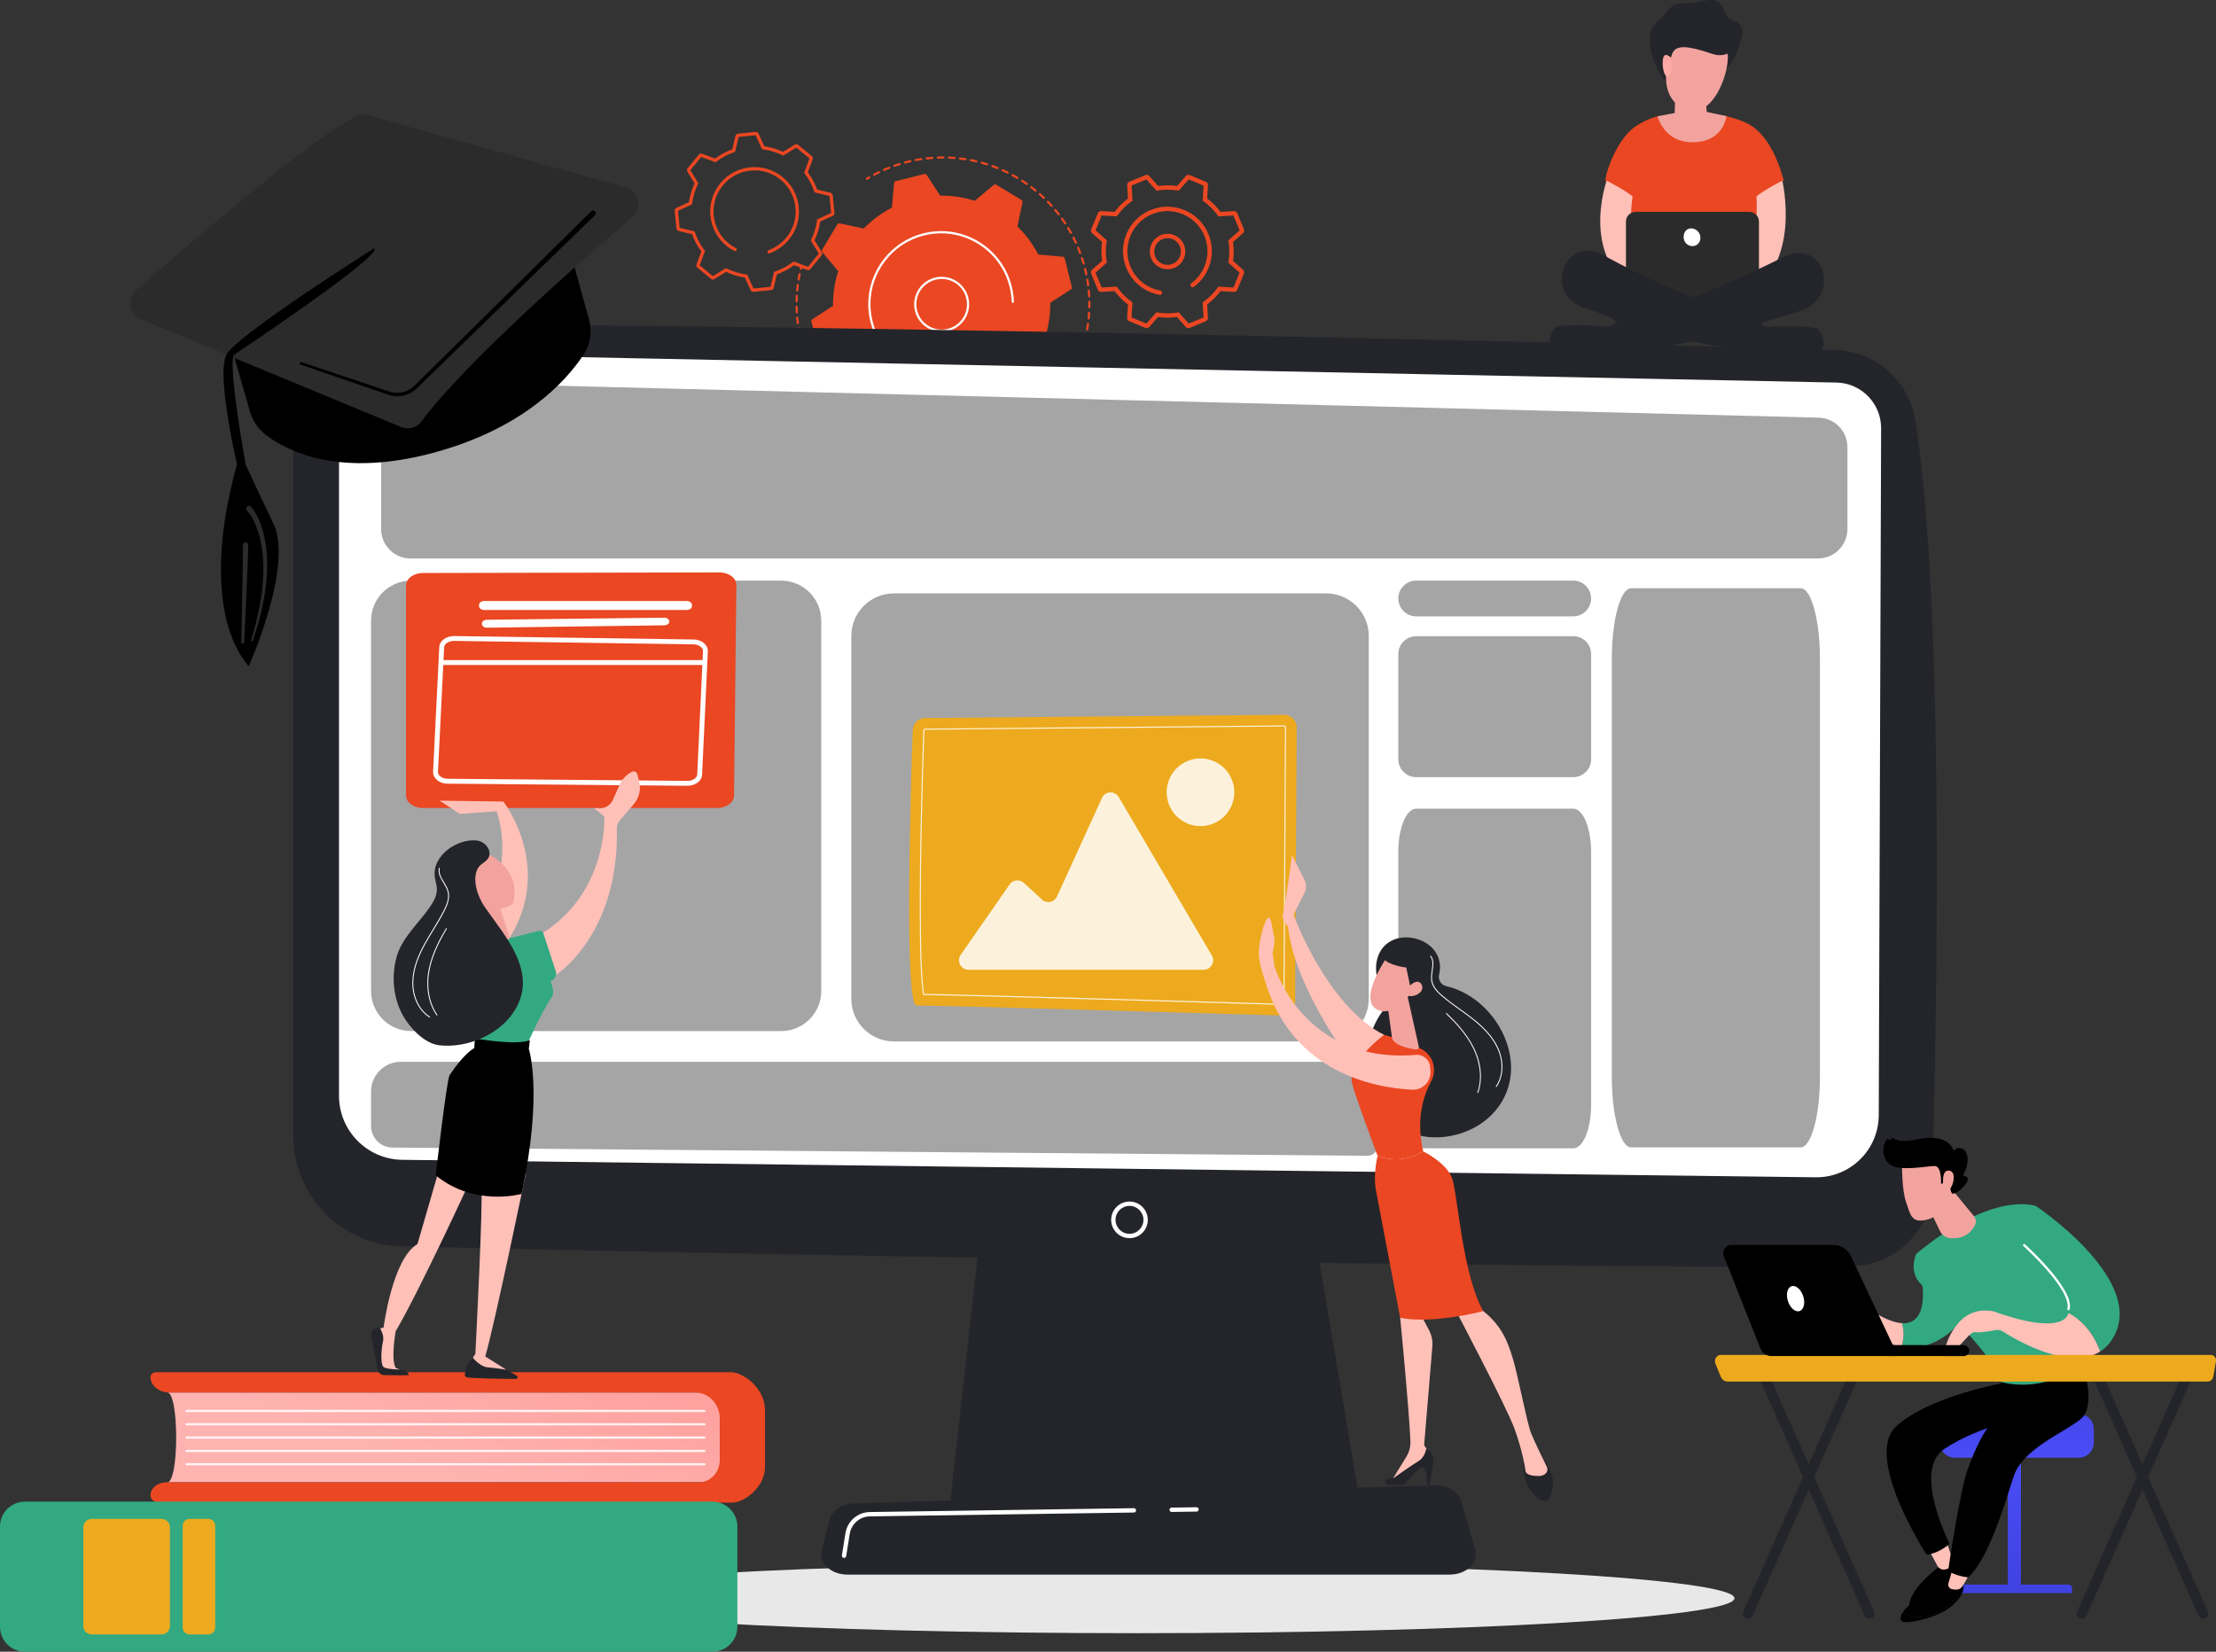 <svg width="660" height="492" viewBox="0 0 660 492" fill="none" xmlns="http://www.w3.org/2000/svg">
<rect x="0" y="0" width="660" height="492" fill="#333333" stroke="none"/>
<g clip-path="url(#clip0_2855_24)">
<path d="M338.362 486.492C436.792 486.492 516.586 481.83 516.586 476.08C516.586 470.329 436.792 465.667 338.362 465.667C239.931 465.667 160.138 470.329 160.138 476.08C160.138 481.83 239.931 486.492 338.362 486.492Z" fill="#E8E8E8"/>
<path d="M224.343 86.928C224.014 86.928 223.709 86.738 223.566 86.429L221.846 82.673C219.907 82.389 218.035 81.82 216.269 80.98L212.756 83.142C212.448 83.333 212.049 83.305 211.768 83.076L207.693 79.727C207.412 79.494 207.308 79.112 207.436 78.769L208.872 74.899C207.707 73.33 206.784 71.602 206.129 69.755L202.113 68.797C201.759 68.714 201.495 68.412 201.46 68.051L200.944 62.8C200.909 62.439 201.107 62.092 201.436 61.939L205.189 60.218C205.473 58.278 206.042 56.403 206.881 54.637L204.721 51.121C204.53 50.812 204.558 50.413 204.786 50.132L208.133 46.054C208.362 45.773 208.747 45.668 209.09 45.793L212.957 47.23C214.525 46.064 216.252 45.141 218.097 44.485L219.054 40.466C219.138 40.112 219.439 39.848 219.8 39.813L225.051 39.296C225.411 39.261 225.758 39.459 225.911 39.789L227.631 43.544C229.57 43.829 231.443 44.398 233.208 45.238L236.721 43.076C237.03 42.885 237.429 42.913 237.709 43.142L241.784 46.491C242.065 46.724 242.169 47.105 242.041 47.449L240.605 51.319C241.771 52.888 242.693 54.616 243.349 56.462L247.365 57.42C247.718 57.504 247.982 57.806 248.017 58.166L248.533 63.421C248.568 63.782 248.37 64.129 248.041 64.282L244.288 66.003C244.004 67.944 243.435 69.818 242.596 71.584L244.757 75.1C244.947 75.409 244.92 75.808 244.691 76.089L241.344 80.168C241.112 80.449 240.727 80.553 240.387 80.424L236.52 78.987C234.952 80.154 233.225 81.077 231.38 81.733L230.423 85.752C230.34 86.106 230.038 86.366 229.677 86.404L224.426 86.921C224.399 86.921 224.371 86.925 224.343 86.925V86.928ZM216.217 79.862L216.46 79.984C218.281 80.879 220.227 81.472 222.245 81.74L222.516 81.774L224.423 85.936L229.486 85.439L230.548 80.987L230.804 80.9C232.733 80.244 234.526 79.286 236.138 78.05L236.353 77.884L240.64 79.477L243.869 75.541L241.476 71.643L241.597 71.4C242.492 69.578 243.085 67.631 243.352 65.611L243.387 65.341L247.545 63.432L247.049 58.364L242.6 57.302L242.513 57.045C241.857 55.116 240.9 53.318 239.665 51.708L239.499 51.492L241.091 47.203L237.158 43.971L233.263 46.366L233.021 46.245C231.2 45.349 229.254 44.756 227.236 44.488L226.965 44.454L225.058 40.292L219.994 40.789L218.933 45.242L218.676 45.328C216.748 45.984 214.955 46.942 213.342 48.178L213.127 48.344L208.841 46.751L205.612 50.687L208.005 54.585L207.883 54.828C206.989 56.65 206.396 58.597 206.129 60.617L206.094 60.888L201.936 62.797L202.432 67.864L206.881 68.926L206.968 69.183C207.623 71.112 208.581 72.907 209.815 74.521L209.982 74.736L208.39 79.026L212.323 82.257L216.217 79.862ZM229.036 75.489C228.834 75.489 228.644 75.364 228.571 75.163C228.481 74.906 228.613 74.625 228.869 74.534C230.947 73.792 232.788 72.494 234.196 70.776C236.27 68.249 237.238 65.063 236.919 61.807C236.6 58.552 235.032 55.615 232.507 53.54C229.982 51.465 226.799 50.496 223.549 50.816C220.296 51.135 217.362 52.704 215.288 55.23C213.214 57.757 212.246 60.943 212.565 64.195C212.885 67.451 214.452 70.387 216.977 72.462C217.653 73.018 218.385 73.5 219.155 73.896C219.398 74.021 219.491 74.316 219.366 74.559C219.242 74.802 218.947 74.895 218.704 74.77C217.872 74.344 217.081 73.823 216.353 73.222C213.623 70.98 211.931 67.808 211.587 64.292C211.244 60.776 212.288 57.334 214.528 54.605C216.769 51.874 219.939 50.18 223.452 49.837C226.965 49.493 230.406 50.538 233.132 52.78C235.861 55.022 237.553 58.194 237.897 61.71C238.24 65.226 237.196 68.665 234.956 71.397C233.437 73.25 231.446 74.653 229.199 75.458C229.143 75.478 229.088 75.486 229.032 75.486L229.036 75.489Z" fill="#EA4722"/>
<path d="M305.9 126.585C305.796 126.585 305.695 126.536 305.633 126.446C305.529 126.297 305.564 126.092 305.713 125.988C305.935 125.832 306.157 125.676 306.375 125.513C306.521 125.405 306.725 125.436 306.833 125.585C306.94 125.731 306.909 125.936 306.76 126.044C306.538 126.207 306.313 126.366 306.087 126.526C306.032 126.568 305.966 126.585 305.9 126.585Z" fill="#EA4722"/>
<path d="M281.505 134.498C281.325 134.498 281.179 134.356 281.176 134.176C281.176 133.995 281.318 133.846 281.498 133.842C282.032 133.835 282.573 133.815 283.111 133.787C283.295 133.776 283.447 133.915 283.454 134.096C283.465 134.276 283.326 134.432 283.145 134.439C282.601 134.467 282.05 134.488 281.509 134.495H281.502L281.505 134.498ZM279.875 134.495H279.868C279.324 134.484 278.769 134.46 278.228 134.429C278.047 134.418 277.909 134.262 277.919 134.082C277.929 133.901 278.085 133.759 278.266 133.773C278.8 133.804 279.344 133.828 279.882 133.839C280.062 133.842 280.208 133.992 280.201 134.176C280.198 134.353 280.052 134.495 279.872 134.495H279.875ZM284.751 134.325C284.585 134.325 284.439 134.196 284.425 134.026C284.408 133.846 284.543 133.686 284.723 133.669C285.258 133.62 285.795 133.561 286.329 133.492C286.506 133.468 286.673 133.596 286.697 133.776C286.721 133.957 286.593 134.12 286.412 134.144C285.871 134.214 285.323 134.273 284.782 134.325C284.772 134.325 284.762 134.325 284.751 134.325ZM276.622 134.3C276.622 134.3 276.601 134.3 276.591 134.3C276.05 134.248 275.502 134.182 274.961 134.11C274.78 134.085 274.655 133.919 274.68 133.742C274.704 133.561 274.871 133.436 275.047 133.461C275.578 133.533 276.119 133.596 276.653 133.648C276.833 133.665 276.965 133.825 276.948 134.005C276.931 134.176 276.788 134.3 276.622 134.3ZM287.977 133.908C287.821 133.908 287.682 133.794 287.654 133.634C287.623 133.454 287.744 133.287 287.925 133.256C288.452 133.169 288.986 133.068 289.513 132.961C289.69 132.923 289.863 133.037 289.901 133.218C289.94 133.395 289.825 133.568 289.645 133.606C289.111 133.717 288.57 133.818 288.032 133.908C288.015 133.908 287.994 133.912 287.977 133.912V133.908ZM273.393 133.86C273.376 133.86 273.355 133.86 273.338 133.856C272.8 133.763 272.259 133.658 271.728 133.544C271.552 133.506 271.437 133.332 271.475 133.155C271.513 132.978 271.687 132.864 271.864 132.902C272.387 133.013 272.921 133.117 273.449 133.211C273.625 133.242 273.747 133.412 273.716 133.589C273.688 133.749 273.549 133.86 273.393 133.86ZM291.164 133.252C291.015 133.252 290.883 133.152 290.845 133.002C290.803 132.825 290.911 132.648 291.084 132.607C291.604 132.482 292.128 132.343 292.645 132.194C292.818 132.145 293.002 132.246 293.05 132.419C293.099 132.593 292.998 132.777 292.825 132.825C292.301 132.975 291.767 133.117 291.24 133.245C291.212 133.252 291.188 133.256 291.16 133.256L291.164 133.252ZM270.209 133.183C270.182 133.183 270.157 133.183 270.13 133.172C269.602 133.041 269.068 132.895 268.548 132.742C268.375 132.69 268.274 132.51 268.326 132.336C268.378 132.163 268.559 132.062 268.732 132.114C269.245 132.263 269.772 132.409 270.289 132.537C270.466 132.582 270.57 132.759 270.528 132.936C270.49 133.086 270.358 133.183 270.209 133.183ZM294.292 132.367C294.153 132.367 294.025 132.281 293.98 132.142C293.924 131.968 294.018 131.784 294.192 131.729C294.705 131.562 295.218 131.385 295.717 131.201C295.887 131.139 296.075 131.225 296.137 131.395C296.2 131.566 296.113 131.753 295.943 131.815C295.437 131.999 294.913 132.18 294.393 132.35C294.358 132.36 294.323 132.367 294.292 132.367ZM267.085 132.27C267.05 132.27 267.015 132.263 266.981 132.253C266.464 132.079 265.947 131.895 265.434 131.704C265.264 131.642 265.177 131.451 265.243 131.281C265.305 131.111 265.496 131.024 265.666 131.09C266.169 131.277 266.682 131.461 267.189 131.631C267.362 131.69 267.452 131.874 267.397 132.048C267.352 132.187 267.223 132.274 267.085 132.274V132.27ZM297.347 131.253C297.219 131.253 297.094 131.177 297.042 131.048C296.973 130.882 297.056 130.687 297.223 130.622C297.719 130.42 298.218 130.205 298.707 129.983C298.87 129.907 299.068 129.983 299.141 130.146C299.217 130.313 299.141 130.507 298.978 130.58C298.482 130.805 297.975 131.021 297.472 131.229C297.431 131.246 297.389 131.253 297.347 131.253ZM264.04 131.128C263.998 131.128 263.953 131.121 263.915 131.104C263.408 130.892 262.905 130.67 262.416 130.441C262.253 130.365 262.181 130.17 262.257 130.004C262.333 129.841 262.527 129.768 262.694 129.844C263.176 130.066 263.672 130.288 264.171 130.497C264.338 130.566 264.418 130.76 264.348 130.927C264.296 131.052 264.175 131.128 264.046 131.128H264.04ZM300.313 129.913C300.191 129.913 300.077 129.848 300.018 129.733C299.938 129.57 300.004 129.372 300.164 129.292C300.646 129.053 301.128 128.799 301.596 128.546C301.755 128.459 301.953 128.518 302.04 128.678C302.127 128.838 302.068 129.035 301.908 129.122C301.433 129.382 300.944 129.636 300.455 129.879C300.406 129.903 300.358 129.913 300.309 129.913H300.313ZM261.088 129.761C261.04 129.761 260.988 129.75 260.939 129.726C260.453 129.48 259.968 129.219 259.493 128.956C259.333 128.869 259.278 128.667 259.364 128.508C259.451 128.348 259.652 128.293 259.812 128.379C260.28 128.64 260.759 128.897 261.237 129.139C261.4 129.223 261.463 129.421 261.379 129.58C261.321 129.695 261.206 129.761 261.088 129.761ZM303.167 128.355C303.056 128.355 302.945 128.3 302.886 128.195C302.792 128.039 302.844 127.838 303.001 127.744C303.462 127.47 303.923 127.182 304.37 126.894C304.523 126.797 304.724 126.838 304.825 126.991C304.922 127.144 304.88 127.345 304.728 127.446C304.273 127.741 303.805 128.032 303.337 128.31C303.285 128.341 303.226 128.355 303.17 128.355H303.167ZM258.244 128.178C258.185 128.178 258.126 128.164 258.074 128.13C257.61 127.848 257.145 127.553 256.691 127.255C256.538 127.154 256.496 126.953 256.597 126.8C256.697 126.648 256.899 126.606 257.051 126.707C257.499 127.002 257.96 127.293 258.414 127.571C258.57 127.664 258.619 127.866 258.525 128.022C258.463 128.123 258.355 128.182 258.244 128.182V128.178ZM255.529 126.391C255.463 126.391 255.397 126.37 255.338 126.328C254.894 126.012 254.454 125.683 254.024 125.353C253.881 125.242 253.854 125.037 253.965 124.891C254.076 124.749 254.28 124.721 254.426 124.832C254.849 125.159 255.286 125.481 255.723 125.794C255.872 125.898 255.903 126.103 255.799 126.252C255.737 126.342 255.633 126.391 255.532 126.391H255.529ZM252.955 124.405C252.883 124.405 252.806 124.381 252.747 124.329C252.331 123.982 251.915 123.621 251.509 123.26C251.374 123.139 251.363 122.93 251.485 122.795C251.606 122.66 251.814 122.649 251.95 122.771C252.348 123.128 252.761 123.482 253.17 123.826C253.309 123.94 253.33 124.149 253.212 124.287C253.146 124.364 253.052 124.405 252.959 124.405H252.955ZM250.535 122.236C250.451 122.236 250.372 122.205 250.306 122.143C249.914 121.764 249.525 121.372 249.151 120.983C249.026 120.851 249.029 120.643 249.161 120.518C249.293 120.393 249.501 120.397 249.626 120.529C249.994 120.914 250.379 121.296 250.764 121.67C250.895 121.795 250.899 122.004 250.77 122.136C250.705 122.202 250.621 122.236 250.535 122.236ZM248.284 119.893C248.194 119.893 248.103 119.855 248.038 119.782C247.677 119.376 247.32 118.96 246.973 118.54C246.858 118.401 246.876 118.193 247.018 118.078C247.157 117.964 247.365 117.981 247.479 118.123C247.819 118.536 248.173 118.949 248.53 119.345C248.651 119.48 248.638 119.689 248.502 119.81C248.44 119.866 248.364 119.893 248.284 119.893ZM246.217 117.391C246.12 117.391 246.019 117.346 245.957 117.263C245.627 116.832 245.301 116.388 244.989 115.944C244.885 115.795 244.92 115.59 245.069 115.486C245.218 115.382 245.423 115.416 245.527 115.565C245.835 116.003 246.158 116.437 246.48 116.864C246.591 117.006 246.564 117.214 246.418 117.325C246.359 117.37 246.29 117.391 246.22 117.391H246.217ZM244.344 114.739C244.236 114.739 244.132 114.687 244.07 114.59C243.772 114.132 243.48 113.667 243.2 113.202C243.106 113.046 243.158 112.844 243.31 112.751C243.467 112.657 243.668 112.709 243.761 112.862C244.035 113.32 244.323 113.782 244.618 114.229C244.719 114.382 244.673 114.583 244.524 114.684C244.469 114.719 244.406 114.736 244.344 114.736V114.739ZM242.669 111.949C242.554 111.949 242.44 111.887 242.381 111.779C242.121 111.303 241.864 110.818 241.618 110.328C241.535 110.165 241.601 109.971 241.764 109.887C241.927 109.808 242.121 109.87 242.204 110.033C242.447 110.516 242.7 110.995 242.957 111.463C243.043 111.623 242.988 111.821 242.828 111.907C242.78 111.935 242.724 111.949 242.669 111.949ZM241.209 109.041C241.084 109.041 240.966 108.968 240.911 108.85C240.685 108.353 240.467 107.85 240.259 107.347C240.189 107.18 240.269 106.986 240.435 106.92C240.602 106.85 240.796 106.93 240.862 107.097C241.067 107.593 241.282 108.09 241.504 108.579C241.58 108.742 241.504 108.94 241.341 109.013C241.296 109.034 241.25 109.044 241.205 109.044L241.209 109.041ZM239.971 106.031C239.839 106.031 239.711 105.948 239.662 105.816C239.475 105.306 239.291 104.785 239.121 104.268C239.065 104.095 239.159 103.911 239.329 103.855C239.502 103.8 239.686 103.893 239.742 104.063C239.908 104.574 240.089 105.087 240.272 105.587C240.335 105.757 240.248 105.945 240.078 106.007C240.04 106.021 240.002 106.028 239.964 106.028L239.971 106.031ZM238.958 102.939C238.816 102.939 238.684 102.845 238.642 102.703L238.594 102.536C238.462 102.071 238.334 101.592 238.216 101.12C238.171 100.943 238.278 100.766 238.455 100.721C238.632 100.676 238.809 100.784 238.854 100.961C238.972 101.429 239.097 101.898 239.225 102.356L239.274 102.519C239.322 102.693 239.222 102.876 239.048 102.925C239.017 102.936 238.986 102.939 238.958 102.939ZM238.174 99.781C238.022 99.781 237.886 99.673 237.855 99.52C237.744 98.989 237.64 98.448 237.55 97.91C237.519 97.733 237.64 97.563 237.817 97.532C237.997 97.5 238.164 97.622 238.195 97.799C238.285 98.33 238.386 98.864 238.497 99.385C238.535 99.562 238.42 99.736 238.244 99.774C238.219 99.777 238.198 99.781 238.174 99.781ZM237.626 96.574C237.463 96.574 237.324 96.452 237.3 96.289C237.227 95.748 237.165 95.199 237.113 94.658C237.096 94.477 237.227 94.318 237.408 94.3C237.592 94.283 237.748 94.415 237.765 94.595C237.817 95.126 237.876 95.668 237.949 96.202C237.973 96.383 237.845 96.546 237.668 96.57C237.654 96.57 237.64 96.57 237.623 96.57L237.626 96.574ZM237.318 93.332C237.144 93.332 237.002 93.197 236.992 93.023C236.96 92.478 236.94 91.926 236.929 91.385C236.926 91.204 237.068 91.055 237.252 91.052C237.429 91.052 237.581 91.191 237.585 91.374C237.595 91.909 237.616 92.454 237.647 92.988C237.657 93.169 237.519 93.325 237.338 93.335C237.331 93.335 237.324 93.335 237.318 93.335V93.332ZM237.255 90.076H237.248C237.068 90.076 236.922 89.924 236.926 89.743C236.936 89.198 236.957 88.647 236.985 88.105C236.995 87.925 237.151 87.786 237.331 87.796C237.512 87.807 237.65 87.963 237.64 88.143C237.609 88.678 237.592 89.223 237.581 89.757C237.581 89.938 237.432 90.08 237.252 90.08L237.255 90.076ZM237.435 86.828C237.435 86.828 237.415 86.828 237.404 86.828C237.224 86.811 237.092 86.651 237.109 86.47C237.161 85.929 237.22 85.381 237.293 84.839C237.318 84.659 237.481 84.534 237.661 84.558C237.841 84.582 237.966 84.745 237.942 84.926C237.872 85.457 237.81 85.998 237.761 86.529C237.744 86.699 237.602 86.828 237.435 86.828ZM237.859 83.6C237.841 83.6 237.82 83.6 237.803 83.597C237.623 83.565 237.505 83.395 237.536 83.218C237.626 82.684 237.73 82.139 237.841 81.608C237.879 81.431 238.049 81.316 238.23 81.355C238.407 81.393 238.521 81.566 238.483 81.743C238.372 82.267 238.271 82.802 238.185 83.329C238.157 83.489 238.018 83.603 237.862 83.603L237.859 83.6Z" fill="#EA4722"/>
<path d="M238.521 80.393C238.493 80.393 238.469 80.393 238.441 80.383C238.264 80.338 238.157 80.16 238.202 79.984C238.268 79.716 238.337 79.449 238.41 79.185C238.459 79.012 238.635 78.907 238.812 78.953C238.986 79.001 239.09 79.178 239.045 79.355C238.975 79.616 238.906 79.879 238.84 80.143C238.802 80.292 238.67 80.393 238.521 80.393Z" fill="#EA4722"/>
<path d="M258.192 53.585C258.081 53.585 257.974 53.53 257.911 53.425C257.818 53.269 257.866 53.068 258.022 52.974C258.258 52.832 258.494 52.69 258.733 52.551C258.889 52.461 259.091 52.513 259.181 52.669C259.271 52.825 259.219 53.026 259.063 53.117C258.827 53.252 258.595 53.391 258.362 53.533C258.31 53.564 258.251 53.582 258.192 53.582V53.585Z" fill="#EA4722"/>
<path d="M323.085 101.683C323.057 101.683 323.029 101.683 323.001 101.672C322.824 101.627 322.72 101.447 322.765 101.273C322.901 100.745 323.029 100.207 323.144 99.676C323.182 99.499 323.359 99.388 323.532 99.427C323.709 99.465 323.82 99.638 323.782 99.815C323.664 100.353 323.535 100.902 323.4 101.436C323.362 101.585 323.23 101.683 323.081 101.683H323.085ZM323.785 98.451C323.768 98.451 323.747 98.451 323.726 98.448C323.549 98.417 323.428 98.246 323.459 98.066C323.553 97.528 323.639 96.983 323.716 96.445C323.74 96.265 323.906 96.14 324.087 96.164C324.267 96.188 324.392 96.355 324.368 96.535C324.291 97.08 324.205 97.636 324.108 98.181C324.08 98.34 323.941 98.451 323.785 98.451ZM324.236 95.178C324.236 95.178 324.215 95.178 324.205 95.178C324.024 95.161 323.893 95.001 323.91 94.821C323.965 94.279 324.007 93.731 324.042 93.186C324.052 93.006 324.208 92.867 324.389 92.877C324.569 92.888 324.708 93.044 324.697 93.224C324.663 93.776 324.617 94.335 324.565 94.883C324.548 95.053 324.406 95.178 324.239 95.178H324.236ZM324.437 91.878C324.437 91.878 324.434 91.878 324.43 91.878C324.25 91.874 324.104 91.725 324.111 91.541C324.118 91.215 324.122 90.889 324.122 90.562C324.122 90.34 324.122 90.121 324.118 89.899C324.118 89.719 324.26 89.57 324.441 89.566C324.621 89.566 324.77 89.709 324.774 89.889C324.774 90.115 324.777 90.337 324.777 90.562C324.777 90.895 324.774 91.225 324.767 91.555C324.763 91.732 324.617 91.874 324.441 91.874L324.437 91.878ZM324.385 88.574C324.212 88.574 324.066 88.438 324.059 88.265C324.031 87.72 323.99 87.168 323.941 86.63C323.924 86.45 324.056 86.29 324.236 86.272C324.42 86.255 324.576 86.391 324.593 86.567C324.645 87.116 324.683 87.675 324.715 88.23C324.725 88.41 324.586 88.567 324.406 88.577C324.399 88.577 324.396 88.577 324.389 88.577L324.385 88.574ZM324.083 85.283C323.92 85.283 323.782 85.162 323.757 84.999C323.688 84.461 323.605 83.916 323.515 83.374C323.483 83.197 323.605 83.027 323.782 82.996C323.959 82.965 324.128 83.086 324.16 83.263C324.253 83.808 324.337 84.364 324.406 84.912C324.43 85.092 324.302 85.256 324.122 85.28C324.108 85.28 324.094 85.28 324.08 85.28L324.083 85.283ZM323.532 82.024C323.379 82.024 323.244 81.917 323.213 81.764C323.102 81.233 322.981 80.695 322.849 80.164C322.804 79.987 322.911 79.81 323.088 79.765C323.261 79.72 323.442 79.827 323.487 80.004C323.622 80.542 323.743 81.091 323.858 81.629C323.896 81.806 323.782 81.979 323.605 82.017C323.58 82.021 323.56 82.024 323.539 82.024H323.532ZM322.738 78.817C322.596 78.817 322.464 78.724 322.422 78.581C322.273 78.057 322.11 77.53 321.94 77.013C321.885 76.839 321.978 76.655 322.148 76.6C322.322 76.544 322.505 76.638 322.561 76.808C322.731 77.332 322.897 77.866 323.05 78.397C323.098 78.571 322.998 78.755 322.824 78.803C322.793 78.814 322.762 78.817 322.734 78.817H322.738ZM321.708 75.68C321.576 75.68 321.448 75.597 321.399 75.465C321.212 74.954 321.011 74.441 320.803 73.938C320.733 73.771 320.813 73.577 320.979 73.507C321.146 73.438 321.34 73.518 321.409 73.684C321.621 74.194 321.826 74.718 322.016 75.236C322.079 75.406 321.992 75.593 321.822 75.659C321.784 75.673 321.746 75.68 321.708 75.68ZM320.445 72.626C320.32 72.626 320.203 72.553 320.147 72.435C319.922 71.942 319.682 71.442 319.436 70.956C319.353 70.793 319.419 70.599 319.582 70.515C319.745 70.432 319.942 70.498 320.022 70.661C320.272 71.154 320.515 71.657 320.744 72.16C320.82 72.324 320.744 72.522 320.581 72.594C320.535 72.615 320.49 72.626 320.445 72.626ZM318.954 69.675C318.84 69.675 318.725 69.613 318.666 69.505C318.403 69.03 318.125 68.554 317.844 68.086C317.751 67.93 317.799 67.728 317.955 67.635C318.111 67.541 318.312 67.59 318.406 67.746C318.694 68.218 318.975 68.704 319.242 69.186C319.329 69.346 319.273 69.544 319.114 69.634C319.062 69.662 319.009 69.675 318.954 69.675ZM317.244 66.85C317.137 66.85 317.033 66.798 316.97 66.701C316.672 66.25 316.36 65.795 316.044 65.351C315.94 65.205 315.971 64.997 316.121 64.893C316.266 64.789 316.471 64.82 316.578 64.969C316.901 65.417 317.216 65.879 317.518 66.337C317.619 66.489 317.577 66.691 317.425 66.791C317.369 66.829 317.307 66.847 317.244 66.847V66.85ZM315.326 64.167C315.229 64.167 315.132 64.122 315.066 64.039C314.733 63.609 314.39 63.182 314.04 62.765C313.922 62.626 313.943 62.418 314.081 62.304C314.22 62.189 314.428 62.206 314.543 62.345C314.896 62.769 315.247 63.203 315.583 63.64C315.694 63.782 315.666 63.99 315.524 64.102C315.465 64.147 315.392 64.171 315.323 64.171L315.326 64.167ZM313.211 61.637C313.121 61.637 313.03 61.603 312.968 61.53C312.604 61.127 312.226 60.724 311.848 60.336C311.723 60.207 311.723 59.999 311.855 59.871C311.983 59.742 312.191 59.746 312.319 59.878C312.704 60.27 313.086 60.679 313.457 61.089C313.578 61.224 313.568 61.432 313.433 61.554C313.37 61.609 313.291 61.637 313.214 61.637H313.211ZM310.908 59.274C310.828 59.274 310.745 59.242 310.682 59.184C310.287 58.809 309.881 58.437 309.476 58.076C309.34 57.955 309.326 57.75 309.448 57.615C309.569 57.479 309.774 57.465 309.909 57.587C310.322 57.951 310.735 58.33 311.137 58.708C311.269 58.833 311.272 59.041 311.147 59.173C311.081 59.242 310.995 59.274 310.908 59.274ZM308.432 57.091C308.359 57.091 308.286 57.066 308.224 57.018C307.804 56.674 307.37 56.334 306.937 56.004C306.791 55.897 306.764 55.688 306.874 55.546C306.982 55.4 307.19 55.373 307.332 55.484C307.773 55.817 308.213 56.164 308.64 56.511C308.778 56.626 308.799 56.834 308.685 56.973C308.619 57.052 308.525 57.094 308.432 57.094V57.091ZM305.796 55.102C305.73 55.102 305.668 55.084 305.609 55.043C305.161 54.73 304.703 54.425 304.246 54.13C304.093 54.033 304.048 53.828 304.149 53.675C304.246 53.523 304.45 53.478 304.603 53.578C305.068 53.877 305.532 54.189 305.983 54.505C306.132 54.609 306.167 54.814 306.066 54.963C306.004 55.053 305.9 55.102 305.796 55.102ZM303.018 53.315C302.962 53.315 302.903 53.301 302.851 53.269C302.383 52.992 301.901 52.721 301.426 52.461C301.267 52.374 301.208 52.176 301.294 52.016C301.381 51.857 301.579 51.798 301.738 51.885C302.224 52.148 302.709 52.422 303.184 52.704C303.34 52.797 303.392 52.999 303.299 53.155C303.236 53.259 303.129 53.315 303.018 53.315ZM260.336 52.364C260.218 52.364 260.103 52.301 260.044 52.19C259.958 52.03 260.02 51.833 260.18 51.746C260.665 51.485 261.164 51.232 261.664 50.992C261.827 50.913 262.025 50.982 262.101 51.145C262.181 51.308 262.111 51.506 261.948 51.583C261.459 51.819 260.967 52.069 260.488 52.325C260.44 52.353 260.388 52.364 260.336 52.364ZM300.115 51.742C300.067 51.742 300.018 51.732 299.969 51.708C299.484 51.468 298.984 51.232 298.485 51.01C298.319 50.937 298.246 50.743 298.319 50.576C298.391 50.41 298.586 50.337 298.752 50.41C299.258 50.635 299.765 50.874 300.257 51.117C300.42 51.197 300.486 51.395 300.406 51.558C300.351 51.673 300.233 51.742 300.112 51.742H300.115ZM263.308 50.923C263.183 50.923 263.062 50.85 263.006 50.725C262.933 50.559 263.006 50.364 263.176 50.291C263.679 50.069 264.196 49.854 264.712 49.653C264.882 49.587 265.07 49.67 265.139 49.837C265.205 50.007 265.122 50.194 264.955 50.264C264.449 50.465 263.939 50.677 263.44 50.892C263.398 50.909 263.353 50.92 263.308 50.92V50.923ZM297.098 50.392C297.056 50.392 297.015 50.385 296.976 50.368C296.474 50.163 295.957 49.969 295.444 49.785C295.274 49.722 295.183 49.535 295.246 49.365C295.308 49.195 295.496 49.105 295.665 49.167C296.186 49.354 296.709 49.552 297.223 49.76C297.389 49.83 297.472 50.021 297.403 50.187C297.351 50.316 297.23 50.392 297.098 50.392ZM266.381 49.715C266.245 49.715 266.117 49.632 266.072 49.497C266.013 49.327 266.103 49.139 266.273 49.077C266.793 48.893 267.327 48.719 267.855 48.556C268.028 48.504 268.212 48.601 268.264 48.771C268.316 48.945 268.219 49.129 268.049 49.181C267.528 49.34 267.005 49.514 266.492 49.694C266.457 49.708 266.419 49.712 266.384 49.712L266.381 49.715ZM293.99 49.275C293.956 49.275 293.924 49.271 293.89 49.261C293.37 49.094 292.839 48.938 292.319 48.792C292.145 48.743 292.041 48.563 292.09 48.389C292.138 48.216 292.319 48.112 292.492 48.16C293.023 48.306 293.56 48.466 294.087 48.636C294.261 48.691 294.355 48.875 294.303 49.049C294.257 49.188 294.129 49.278 293.99 49.278V49.275ZM269.537 48.74C269.391 48.74 269.259 48.643 269.221 48.497C269.172 48.324 269.276 48.143 269.453 48.094C269.984 47.952 270.528 47.817 271.069 47.692C271.246 47.654 271.423 47.761 271.461 47.938C271.503 48.115 271.392 48.292 271.215 48.331C270.685 48.452 270.147 48.587 269.623 48.726C269.595 48.733 269.568 48.737 269.537 48.737V48.74ZM290.803 48.396C290.779 48.396 290.755 48.396 290.727 48.386C290.2 48.261 289.659 48.147 289.125 48.039C288.948 48.004 288.83 47.831 288.864 47.654C288.899 47.477 289.073 47.359 289.249 47.393C289.794 47.501 290.342 47.619 290.876 47.744C291.053 47.786 291.16 47.963 291.119 48.14C291.084 48.292 290.949 48.393 290.8 48.393L290.803 48.396ZM272.755 48.004C272.599 48.004 272.464 47.893 272.432 47.737C272.398 47.56 272.516 47.386 272.693 47.352C273.234 47.248 273.785 47.154 274.333 47.071C274.513 47.043 274.68 47.168 274.708 47.345C274.735 47.525 274.61 47.692 274.434 47.72C273.896 47.8 273.351 47.893 272.817 47.994C272.797 47.997 272.776 48.001 272.755 48.001V48.004ZM287.56 47.761C287.56 47.761 287.526 47.761 287.508 47.758C286.971 47.675 286.426 47.598 285.882 47.536C285.702 47.515 285.573 47.352 285.594 47.171C285.615 46.991 285.778 46.862 285.958 46.883C286.51 46.949 287.064 47.026 287.609 47.109C287.789 47.137 287.911 47.303 287.883 47.484C287.859 47.647 287.717 47.761 287.56 47.761ZM276.022 47.511C275.859 47.511 275.717 47.386 275.696 47.22C275.675 47.039 275.803 46.876 275.984 46.855C276.535 46.793 277.09 46.741 277.642 46.699C277.822 46.685 277.978 46.821 277.992 47.001C278.006 47.182 277.87 47.338 277.69 47.352C277.149 47.393 276.601 47.442 276.057 47.505C276.043 47.505 276.032 47.505 276.018 47.505L276.022 47.511ZM284.276 47.376C284.276 47.376 284.259 47.376 284.248 47.376C283.707 47.334 283.156 47.3 282.608 47.279C282.428 47.272 282.285 47.119 282.292 46.939C282.299 46.758 282.455 46.619 282.632 46.623C283.187 46.647 283.745 46.678 284.297 46.724C284.477 46.737 284.613 46.897 284.599 47.078C284.585 47.251 284.443 47.38 284.273 47.38L284.276 47.376ZM279.317 47.269C279.14 47.269 278.994 47.13 278.991 46.953C278.984 46.772 279.126 46.619 279.306 46.612C279.82 46.595 280.347 46.585 280.863 46.585H280.971C281.151 46.585 281.297 46.734 281.297 46.914C281.297 47.095 281.148 47.241 280.968 47.241H280.863C280.354 47.241 279.837 47.251 279.331 47.269C279.327 47.269 279.324 47.269 279.32 47.269H279.317Z" fill="#EA4722"/>
<path d="M322.394 104.081C322.36 104.081 322.328 104.077 322.294 104.064C322.12 104.008 322.027 103.824 322.082 103.651C322.165 103.394 322.245 103.133 322.322 102.873C322.374 102.7 322.554 102.599 322.731 102.651C322.904 102.703 323.001 102.887 322.953 103.06C322.873 103.324 322.793 103.588 322.71 103.848C322.665 103.987 322.537 104.077 322.398 104.077L322.394 104.081Z" fill="#EA4722"/>
<path d="M316.065 106.878C316.197 106.656 316.176 106.375 316.01 106.177L311.265 100.516C312.319 97.233 312.857 93.755 312.805 90.205L318.989 86.179C319.207 86.036 319.308 85.773 319.245 85.523L317.102 76.926C317.04 76.676 316.825 76.492 316.568 76.468L309.219 75.822C307.599 72.664 305.491 69.849 303.018 67.444L304.547 60.218C304.599 59.964 304.488 59.704 304.266 59.572L296.675 55.008C296.453 54.876 296.172 54.897 295.974 55.064L290.318 59.812C287.037 58.756 283.562 58.218 280.014 58.27L275.991 52.082C275.849 51.864 275.585 51.763 275.335 51.825L266.745 53.97C266.495 54.033 266.311 54.248 266.287 54.505L265.642 61.859C262.486 63.48 259.673 65.59 257.27 68.065L250.049 66.534C249.796 66.482 249.536 66.593 249.404 66.816L244.847 74.413C244.715 74.635 244.736 74.916 244.902 75.114L249.647 80.775C248.592 84.058 248.055 87.536 248.103 91.086L241.92 95.112C241.701 95.255 241.601 95.518 241.663 95.768L243.806 104.365C243.869 104.615 244.084 104.799 244.341 104.823L251.69 105.469C253.309 108.627 255.418 111.442 257.891 113.847L256.361 121.073C256.306 121.327 256.42 121.587 256.642 121.719L264.234 126.279C264.456 126.411 264.737 126.391 264.934 126.224L270.591 121.476C273.872 122.531 277.347 123.069 280.895 123.017L284.918 129.205C285.06 129.424 285.324 129.525 285.573 129.462L294.164 127.317C294.413 127.255 294.597 127.04 294.622 126.783L295.267 119.428C298.423 117.807 301.235 115.697 303.639 113.223L310.859 114.753C311.113 114.805 311.373 114.694 311.504 114.472L316.065 106.875V106.878Z" fill="#EA4722"/>
<path d="M280.472 98.84C277.548 98.84 274.714 97.271 273.237 94.515C271.104 90.531 272.609 85.554 276.587 83.419C280.569 81.285 285.542 82.791 287.675 86.772C288.708 88.702 288.927 90.92 288.296 93.016C287.661 95.112 286.253 96.834 284.325 97.868C283.097 98.528 281.776 98.84 280.472 98.84ZM280.447 83.1C279.223 83.1 278.009 83.402 276.899 83.996C273.237 85.96 271.853 90.538 273.816 94.203C275.779 97.868 280.354 99.253 284.016 97.288C285.788 96.338 287.089 94.751 287.671 92.825C288.254 90.899 288.053 88.858 287.103 87.081C286.152 85.308 284.567 84.006 282.643 83.423C281.921 83.204 281.186 83.097 280.454 83.097L280.447 83.1Z" fill="white"/>
<path d="M280.291 112.272C270.57 112.272 261.699 105.674 259.243 95.817C258.806 94.057 258.595 92.298 258.595 90.562C258.595 80.834 265.191 71.959 275.037 69.498C280.659 68.093 286.492 68.964 291.459 71.952C296.425 74.937 299.935 79.681 301.336 85.308C301.662 86.62 301.87 87.959 301.95 89.299C301.96 89.493 301.971 89.688 301.977 89.885C301.977 89.889 301.977 89.892 301.977 89.896C301.977 90.073 301.839 90.219 301.658 90.226C301.478 90.233 301.325 90.09 301.319 89.91C301.27 88.421 301.062 86.928 300.698 85.471C300.32 83.961 299.789 82.514 299.113 81.153C299.109 81.143 299.106 81.136 299.099 81.129C299.099 81.122 299.092 81.118 299.092 81.112C299.075 81.077 299.057 81.042 299.04 81.007C299.037 81 299.033 80.993 299.03 80.983C297.452 77.877 295.124 75.218 292.204 73.216C291.851 72.973 291.49 72.743 291.122 72.521C286.305 69.627 280.648 68.78 275.197 70.144C265.645 72.528 259.25 81.136 259.25 90.569C259.25 92.252 259.455 93.96 259.878 95.668C262.687 106.93 274.128 113.806 285.382 110.998C289.083 110.075 292.457 108.169 295.142 105.486C295.27 105.358 295.478 105.358 295.607 105.486C295.669 105.549 295.704 105.636 295.704 105.719C295.704 105.802 295.672 105.886 295.607 105.951C292.839 108.718 289.36 110.682 285.542 111.637C283.787 112.074 282.025 112.286 280.291 112.286V112.272Z" fill="white"/>
<path d="M293.338 354.754L282.771 449.623H405.401L389.426 354.754H293.338Z" fill="#24252B"/>
<path d="M87.338 121.021V338.296C87.338 356.17 101.571 370.785 119.425 371.247C198.724 373.295 476.078 378.254 551.565 377.14C564.54 376.949 575.051 366.558 575.426 353.577C576.883 303.103 579.244 181.724 570.498 125.374C568.656 113.507 558.647 104.633 546.651 104.251C480.208 102.123 186.197 95.369 110.745 97.066C97.732 97.358 87.341 107.996 87.341 121.021H87.338Z" fill="#24252B"/>
<path d="M100.964 119.963V326.388C100.964 336.824 109.336 345.328 119.762 345.484L540.707 350.69C551.045 350.846 559.518 342.523 559.556 332.177L560.26 127.595C560.288 120.199 554.399 114.135 547.008 113.955L116.037 105.243C107.772 105.042 100.961 111.692 100.961 119.966L100.964 119.963Z" fill="white"/>
<path d="M336.399 368.824C333.392 368.824 330.947 366.377 330.947 363.368C330.947 360.359 333.392 357.912 336.399 357.912C339.406 357.912 341.851 360.359 341.851 363.368C341.851 366.377 339.406 368.824 336.399 368.824ZM336.399 359.207C334.106 359.207 332.24 361.074 332.24 363.368C332.24 365.662 334.106 367.53 336.399 367.53C338.691 367.53 340.557 365.662 340.557 363.368C340.557 361.074 338.691 359.207 336.399 359.207Z" fill="white"/>
<path d="M431.818 469.035H252.338C247.462 469.035 243.799 465.56 244.743 461.829L247.046 452.715C247.739 449.973 250.753 447.96 254.332 447.849L427.357 442.445C431.096 442.327 434.408 444.316 435.223 447.162L439.375 461.68C440.453 465.453 436.773 469.031 431.821 469.031L431.818 469.035Z" fill="#24252B"/>
<path d="M348.953 450.379C348.6 450.379 348.312 450.095 348.308 449.741C348.305 449.383 348.589 449.088 348.946 449.085L356.361 448.977H356.372C356.726 448.977 357.013 449.262 357.017 449.616C357.02 449.973 356.736 450.268 356.379 450.272L348.964 450.379H348.953Z" fill="white"/>
<path d="M251.388 464.072C251.353 464.072 251.318 464.072 251.284 464.065C250.93 464.009 250.691 463.676 250.746 463.325L251.804 456.696C252.376 453.104 255.432 450.459 259.066 450.404L337.706 449.255C338.046 449.241 338.358 449.536 338.362 449.894C338.365 450.251 338.081 450.546 337.724 450.55L259.084 451.698C256.08 451.744 253.555 453.93 253.08 456.901L252.022 463.53C251.97 463.85 251.696 464.075 251.384 464.075L251.388 464.072Z" fill="white"/>
<path d="M468.569 183.595H421.781C418.843 183.595 416.464 181.214 416.464 178.274C416.464 175.335 418.843 172.954 421.781 172.954H468.569C471.507 172.954 473.886 175.335 473.886 178.274C473.886 181.214 471.503 183.595 468.569 183.595Z" fill="#A5A5A5"/>
<path d="M485.792 175.22H536.295C539.465 175.22 542.035 184.674 542.035 196.333V320.665C542.035 332.326 539.465 341.777 536.295 341.777H485.792C482.622 341.777 480.052 332.326 480.052 320.665V196.333C480.052 184.671 482.622 175.22 485.792 175.22Z" fill="#A5A5A5"/>
<path d="M468.573 189.509H421.781C418.844 189.509 416.464 191.891 416.464 194.83V226.171C416.464 229.109 418.844 231.491 421.781 231.491H468.573C471.509 231.491 473.889 229.109 473.889 226.171V194.83C473.889 191.891 471.509 189.509 468.573 189.509Z" fill="#A5A5A5"/>
<path d="M421.781 240.886H468.569C471.507 240.886 473.886 246.631 473.886 253.711V329.241C473.886 336.325 471.503 342.065 468.569 342.065H421.781C418.843 342.065 416.464 336.325 416.464 329.241V253.711C416.464 246.627 418.843 240.886 421.781 240.886Z" fill="#A5A5A5"/>
<path d="M496.758 9.517C496.675 9.673 491.442 13.529 491.442 13.529C491.442 13.529 492.597 21.803 497.292 25.073C502.453 28.665 509.74 22.112 509.74 22.112C509.74 22.112 515.538 23.494 518.625 11.409C519.332 8.635 515.247 8.403 510.319 8.913C503.962 9.572 496.762 9.517 496.762 9.517H496.758Z" fill="#24252B"/>
<path d="M486.975 37.751C489.021 36.342 491.286 35.28 493.686 34.628C494.587 34.381 499.457 35.797 502.463 35.728C506.594 35.634 510.797 33.753 514.203 34.6C517.584 35.443 520.352 36.544 521.951 37.682C526.733 41.087 529.543 47.435 531.256 53.727C528.013 57.056 523.935 58.538 523.935 58.538L523.182 89.108L505.12 98.357L484.502 87.997L485.241 58.121C485.241 58.121 478.693 55.07 478.214 53.96C477.732 52.849 481.197 41.725 486.975 37.751Z" fill="#EA4722"/>
<path d="M478.519 53.828C478.519 53.828 469.745 78.168 489.753 88.174C493.908 87.622 492.309 80.719 492.309 80.719C492.309 80.719 483.618 78.793 486.226 58.489C483.822 56.511 478.519 53.831 478.519 53.831V53.828Z" fill="#FFC0B8"/>
<path d="M530.836 53.828C530.836 53.828 536.874 79.237 519.603 88.174C515.448 87.622 517.047 80.719 517.047 80.719C517.047 80.719 524.053 77.266 523.13 58.489C525.533 56.511 530.836 53.831 530.836 53.831V53.828Z" fill="#FFC0B8"/>
<path d="M520.987 63.112H487.155C485.56 63.112 484.266 64.406 484.266 66.003V86.99C484.266 88.587 485.56 89.882 487.155 89.882H520.987C522.582 89.882 523.876 88.587 523.876 86.99V66.003C523.876 64.406 522.582 63.112 520.987 63.112Z" fill="#2B2B2B"/>
<path d="M541.251 97.819C536.718 96.778 526.241 97.337 526.241 97.337L525.814 98.493L525.11 104.233C525.11 104.233 535.088 106.034 540.006 106.027C540.509 106.027 540.967 105.951 541.386 105.823C541.535 105.687 541.681 105.549 541.82 105.396C543.908 103.116 543.304 99.766 541.251 97.819Z" fill="#24252B"/>
<path d="M523.231 97.014L525.006 97.09C525.96 97.132 526.858 97.597 527.5 98.381C528.142 99.166 528.471 100.204 528.415 101.259C528.37 102.102 528.024 102.89 527.455 103.449C526.886 104.007 526.137 104.292 525.377 104.237L522.662 104.042L523.231 97.014Z" fill="#24252B"/>
<path d="M463.575 97.267C468.132 96.365 478.592 97.246 478.592 97.246L478.991 98.412L479.553 104.174C479.553 104.174 469.533 105.666 464.619 105.51C464.116 105.493 463.662 105.406 463.246 105.26C463.1 105.121 462.958 104.976 462.823 104.823C460.794 102.48 461.48 99.148 463.579 97.267H463.575Z" fill="#24252B"/>
<path d="M481.61 97.014L479.834 97.034C478.88 97.045 477.971 97.482 477.309 98.246C476.65 99.009 476.293 100.037 476.324 101.095C476.348 101.939 476.674 102.737 477.229 103.313C477.784 103.889 478.526 104.195 479.286 104.167L482.005 104.056L481.61 97.01V97.014Z" fill="#24252B"/>
<path d="M542.517 79.823C540.46 75.089 535.432 74.319 531.155 76.533C531.082 76.63 503.979 90.531 480.077 96.625C480.76 98.822 481.114 101.158 481.19 103.452C481.204 103.962 481.197 104.469 481.166 104.965C499.495 104.025 519.388 97.906 536.479 92.53C541.778 90.819 544.795 85.071 542.517 79.823Z" fill="#24252B"/>
<path d="M523.359 103.81C523.286 101.165 523.803 98.701 524.902 96.42C524.933 96.316 524.972 96.216 525.006 96.112C523.64 95.688 521.878 95.115 519.561 94.328C502.588 88.514 489.642 82.645 477.285 75.891C472.485 73.267 467.026 75.027 465.49 80.708C464.116 85.783 467.13 90.114 471.701 91.638C485.379 96.191 478.259 94.928 482.726 96.365C494.723 100.079 509.653 103.459 523.39 104.382C523.38 104.191 523.369 103.997 523.362 103.806L523.359 103.81Z" fill="#24252B"/>
<path d="M493.686 34.628C493.686 34.628 495.51 42.544 504.374 42.378C513.402 42.215 514.207 34.6 514.207 34.6L508.311 33.337L507.818 26.763L498.95 27.419L498.787 33.666L493.692 34.628H493.686Z" fill="#F2A39E"/>
<path d="M500.192 8.136C500.192 8.136 490.027 27.839 502.085 32.618C510.589 35.988 515.923 19.533 514.331 15.077C511.872 8.184 510.253 9.003 510.253 9.003L500.192 8.136Z" fill="#F2A39E"/>
<path d="M516.776 6.341C521.798 7.722 517.505 18.62 509.948 16.042C502.387 13.463 499.418 13.501 498.239 15.58C497.06 17.659 496.807 25.035 494.251 21.39C491.449 17.392 489.884 9.368 493.321 6.782C496.391 4.47 497.109 0.885 500.792 1.01C505.682 1.177 509.462 -0.993 511.668 0.569C514.203 2.367 513.083 5.324 516.776 6.341Z" fill="#24252B"/>
<path d="M497.775 17.277C497.775 17.277 495.607 14.942 495.26 17.756C494.913 20.571 496.027 24.191 497.331 22.206C498.635 20.221 497.775 17.277 497.775 17.277Z" fill="url(#paint0_linear_2855_24)"/>
<path d="M506.407 70.362C506.618 71.782 505.855 73.073 504.437 73.281C503.018 73.493 501.697 72.511 501.485 71.091C501.274 69.672 501.926 68.259 503.344 68.051C504.763 67.839 506.195 68.943 506.407 70.362Z" fill="white"/>
<path d="M601.912 431.298H597.99V473.738H601.912V431.298Z" fill="url(#paint1_linear_2855_24)"/>
<path d="M583.739 472.002H616.087C616.659 472.002 617.124 472.468 617.124 473.04V474.557H582.779V472.964C582.779 472.433 583.209 472.002 583.739 472.002Z" fill="url(#paint2_linear_2855_24)"/>
<path d="M582.206 421.191H619.135C621.608 421.191 623.616 423.2 623.616 425.675V429.729C623.616 432.204 621.608 434.213 619.135 434.213H582.206C579.733 434.213 577.725 432.204 577.725 429.729V425.675C577.725 423.2 579.733 421.191 582.206 421.191Z" fill="url(#paint3_linear_2855_24)"/>
<path d="M578.107 466.22C578.107 466.22 566.908 474.297 568.854 479.725C568.854 479.725 581.107 474.435 582.584 470.267C584.065 466.099 582.335 464.259 582.335 464.259L578.107 466.22Z" fill="black"/>
<path d="M579.793 459.449L581.624 464.745C581.901 465.543 581.624 466.456 580.909 466.907C580.552 467.133 580.063 467.341 579.394 467.494C578.45 467.709 577.476 467.272 577.021 466.418L574.83 462.291L579.789 459.449H579.793Z" fill="#FFC0B8"/>
<path d="M597.608 411.771C597.608 411.771 574.608 415.759 564.744 424.88C554.877 434.001 573.799 463.096 573.799 463.096C573.799 463.096 576.9 463.076 580.656 459.855C580.656 459.855 569.437 437.972 579.106 431.593C589.975 424.419 602.502 422.805 602.502 422.805L597.83 412.476L597.608 411.771Z" fill="black"/>
<path d="M570.8 476.723C573.262 475.581 580.236 470.697 581.412 470.482C582.588 470.267 584.627 471.648 584.627 471.648C584.627 471.648 585.123 472.54 584.592 474.099C582.955 476.081 579.321 479.857 574.438 481.266C570.845 482.3 568.33 481.335 566.766 480.207C567.626 478.895 569.163 477.483 570.803 476.723H570.8Z" fill="black"/>
<path d="M574.434 481.266C579.321 479.857 582.952 476.08 584.589 474.099C584.232 475.15 583.403 476.504 581.637 478.093C577.257 482.033 568.892 483.452 567.113 483.178C565.684 482.959 565.819 481.641 566.763 480.204C568.327 481.332 570.841 482.3 574.434 481.262V481.266Z" fill="black"/>
<path d="M586.715 468.199C586.687 468.879 585.3 471.208 584.488 472.513C584.103 473.134 583.427 473.512 582.699 473.516C582.234 473.516 581.703 473.478 581.221 473.339C580.497 473.13 580.087 472.356 580.299 471.631L581.884 466.22L586.715 468.202V468.199Z" fill="#FFC0B8"/>
<path d="M619.749 404.861C619.749 404.861 624.857 418.529 619.749 422.687C614.64 426.845 602.457 431.523 599.734 439.801C597.012 448.079 592.392 464.169 586.212 469.868C586.212 469.868 581.87 469.448 580.243 467.716C580.243 467.716 583.763 443.695 586.087 437.535C588.099 432.197 591.06 424.495 596.738 420.188C598.364 418.956 598.08 417.002 597.327 415.107L595.954 411.653L619.749 404.865V404.861Z" fill="black"/>
<path d="M566.478 394.147C575.041 394.664 572.374 380.972 572.218 380.427L585.217 389.614C585.217 389.614 584.53 396.938 573.72 400.776C570.987 401.748 568.486 401.79 566.277 401.314C567.221 398.565 567.026 396.098 566.475 394.144L566.478 394.147Z" fill="#32A981"/>
<path d="M549.918 390.027C553.109 387.806 556.726 390.027 556.726 390.027C560.992 392.821 564.151 394.008 566.478 394.147C567.03 396.101 567.224 398.569 566.281 401.318C561.502 400.29 558.078 396.826 556.594 395.049C556.06 394.411 555.113 394.3 554.458 394.817C553.792 395.341 553.147 396.059 553.265 396.819C553.497 398.312 551.766 398.787 551.635 398.246C551.503 397.704 552.228 394.494 552.228 394.494C552.228 394.494 548.767 397.979 547.414 399.315C546.061 400.655 544.365 399.315 544.365 399.315C544.365 399.315 546.727 392.249 549.921 390.027H549.918Z" fill="#FFC0B8"/>
<path d="M606.41 359.284C606.41 359.284 593.949 354.293 570.761 373.448C570.761 373.448 568.826 377.46 570.938 381.031C573.05 384.602 593.183 402.001 595.95 411.653C595.95 411.653 607.943 415.554 620.349 406.305C620.349 406.305 619.253 379.448 606.41 359.284Z" fill="#32A981"/>
<path d="M581.78 354.827L587.915 362.268C588.525 363.008 588.657 364.035 588.237 364.896C587.388 366.635 585.366 369.165 580.885 368.814C579.553 368.71 578.37 367.905 577.791 366.701L573.501 357.829L581.78 354.827Z" fill="#F2A39E"/>
<path d="M616.059 391.152C617.505 385.255 602.856 372.115 602.856 372.115L606.414 359.283C606.414 359.283 638.05 380.361 629.987 397.309C628.832 399.738 627.296 401.439 625.516 402.577C622.967 395.716 618.91 392.568 616.059 391.152Z" fill="#32A981"/>
<path d="M616.069 390.295C616.225 390.295 616.367 390.19 616.406 390.031C617.883 384.002 603.702 371.195 603.095 370.654C602.953 370.525 602.734 370.539 602.606 370.681C602.478 370.824 602.491 371.042 602.634 371.171C602.779 371.299 617.113 384.242 615.733 389.868C615.688 390.055 615.802 390.242 615.986 390.288C616.014 390.295 616.041 390.298 616.069 390.298V390.295Z" fill="white"/>
<path d="M593.866 390.645C593.866 390.645 611.238 397.396 615.476 392.318C615.764 391.974 615.951 391.582 616.055 391.152C618.906 392.568 622.964 395.716 625.513 402.577C616.378 408.419 600.761 399.329 596.54 396.646C595.847 396.205 595.011 396.049 594.206 396.219C592.576 396.556 589.763 397.055 588.248 396.819C586.028 396.476 582.841 404.313 579.241 401.897C579.241 401.897 582.321 388.278 593.866 390.645Z" fill="#FFC0B8"/>
<path d="M566.478 346.265C566.478 346.265 566.371 354.369 567.682 358.048C568.989 361.727 569.194 364.386 573.654 363.365C578.114 362.345 580.743 358.801 581.138 354.425C581.138 354.425 581.793 347.657 580.177 345.678C578.561 343.697 566.482 346.268 566.482 346.268L566.478 346.265Z" fill="#F2A39E"/>
<path d="M578.634 352.443L578.11 352.665C578.11 352.665 578.412 347.313 576.182 347.33C573.952 347.348 565.778 348.975 563.031 346.983C560.381 345.064 560.381 341.145 562.081 339.334C562.188 339.219 562.369 339.216 562.49 339.316L562.802 339.573C563.014 339.747 563.333 339.573 563.301 339.303C563.27 339.042 563.562 338.862 563.773 339.011C564.605 339.601 566.499 340.337 570.39 339.486C575.915 338.279 580.174 338.931 581.745 342.444C581.846 342.666 582.137 342.69 582.279 342.492C582.56 342.103 583.122 341.739 584.214 342.079C586.118 342.673 586.833 345.987 584.807 349.812C584.71 349.992 584.807 350.221 585.012 350.26C585.723 350.388 586.923 350.905 585.244 352.97C583.531 355.08 582.168 355.5 581.62 355.584C581.474 355.605 581.332 355.521 581.284 355.382L580.16 352.158C580.101 351.992 579.914 351.908 579.754 351.978L578.634 352.45V352.443Z" fill="black"/>
<path d="M578.783 353.154C578.783 353.154 578.083 348.299 580.559 348.705C583.035 349.107 581.599 354.036 580.091 354.862L578.783 353.154Z" fill="#F2A39E"/>
<path d="M520.595 482.182C520.394 482.182 520.189 482.144 519.991 482.06C519.214 481.738 518.854 480.863 519.19 480.11L551.312 407.766C551.645 407.013 552.547 406.666 553.324 406.989C554.1 407.311 554.461 408.186 554.125 408.939L522.003 481.283C521.753 481.845 521.188 482.182 520.595 482.182Z" fill="#24252B"/>
<path d="M556.781 482.182C556.188 482.182 555.623 481.845 555.373 481.283L523.251 408.939C522.919 408.186 523.276 407.315 524.053 406.989C524.829 406.666 525.731 407.013 526.064 407.766L558.186 480.11C558.519 480.863 558.162 481.734 557.385 482.06C557.187 482.144 556.983 482.182 556.781 482.182Z" fill="#24252B"/>
<path d="M620.023 482.182C619.822 482.182 619.617 482.144 619.419 482.06C618.643 481.738 618.282 480.863 618.618 480.11L650.74 407.766C651.073 407.013 651.975 406.666 652.752 406.989C653.528 407.311 653.889 408.186 653.553 408.939L621.431 481.283C621.181 481.845 620.616 482.182 620.023 482.182Z" fill="#24252B"/>
<path d="M656.206 482.182C655.613 482.182 655.048 481.845 654.798 481.283L622.676 408.939C622.343 408.186 622.7 407.315 623.477 406.989C624.254 406.666 625.156 407.013 625.489 407.766L657.61 480.11C657.943 480.863 657.586 481.734 656.809 482.06C656.612 482.144 656.407 482.182 656.206 482.182Z" fill="#24252B"/>
<path d="M659.976 405.534C660.059 405.059 659.945 404.57 659.671 404.198C659.397 403.827 658.987 403.608 658.557 403.608H512.434C511.866 403.608 511.338 403.931 511.033 404.469C510.728 405.003 510.686 405.677 510.926 406.253L512.511 410.091C512.875 410.97 513.659 411.535 514.522 411.535H657.558C658.363 411.535 659.053 410.897 659.206 410.012L659.979 405.534H659.976Z" fill="#EDAA1E"/>
<path d="M584.967 403.952C584.939 403.952 584.911 403.952 584.884 403.952L548.437 403.914C547.535 403.914 546.807 403.181 546.807 402.279C546.807 401.377 547.542 400.63 548.44 400.648L584.887 400.686C585.789 400.686 586.517 401.418 586.517 402.321C586.517 403.195 585.83 403.907 584.967 403.948V403.952Z" fill="black"/>
<path d="M515.674 370.838H546.027C548.267 370.838 550.303 372.132 551.26 374.159L565.292 403.935H527.573C526.13 403.935 524.833 403.053 524.302 401.71L513.423 374.156C512.795 372.563 513.967 370.838 515.677 370.838H515.674Z" fill="black"/>
<path d="M537.058 386.105C537.717 388.15 537.231 390.135 535.973 390.541C534.717 390.947 533.163 389.618 532.504 387.57C531.845 385.526 532.331 383.541 533.59 383.135C534.845 382.728 536.399 384.058 537.058 386.105Z" fill="white"/>
<path d="M49.83 441.55H214.383V414.805H49.83C53.354 414.805 53.354 441.55 49.83 441.55Z" fill="url(#paint4_linear_2855_24)"/>
<path d="M214.379 434.858V422.617C214.379 418.303 211.126 414.805 207.117 414.805H50.524C47.368 414.805 44.812 412.729 44.812 410.168C44.812 409.39 45.589 408.759 46.546 408.759H217.691C221.617 408.759 227.846 413.77 227.846 419.952V437.045C227.846 442.872 221.798 447.599 218.097 447.599H47.447C45.991 447.599 44.812 446.642 44.812 445.458C44.812 443.299 46.965 441.55 49.622 441.55H208.157C211.594 441.55 214.379 438.555 214.379 434.858Z" fill="#EA4722"/>
<path opacity="0.84" d="M209.815 420.622H55.528C55.348 420.622 55.199 420.476 55.199 420.292C55.199 420.108 55.344 419.962 55.528 419.962H209.819C209.999 419.962 210.148 420.108 210.148 420.292C210.148 420.476 210.003 420.622 209.819 420.622H209.815Z" fill="white"/>
<path opacity="0.84" d="M209.815 424.589H55.528C55.348 424.589 55.199 424.443 55.199 424.259C55.199 424.075 55.344 423.929 55.528 423.929H209.819C209.999 423.929 210.148 424.075 210.148 424.259C210.148 424.443 210.003 424.589 209.819 424.589H209.815Z" fill="white"/>
<path opacity="0.84" d="M209.815 428.559H55.528C55.348 428.559 55.199 428.413 55.199 428.229C55.199 428.045 55.344 427.9 55.528 427.9H209.819C209.999 427.9 210.148 428.045 210.148 428.229C210.148 428.413 210.003 428.559 209.819 428.559H209.815Z" fill="white"/>
<path opacity="0.84" d="M209.815 432.53H55.528C55.348 432.53 55.199 432.384 55.199 432.2C55.199 432.016 55.344 431.87 55.528 431.87H209.819C209.999 431.87 210.148 432.016 210.148 432.2C210.148 432.384 210.003 432.53 209.819 432.53H209.815Z" fill="white"/>
<path opacity="0.84" d="M209.815 436.5H55.528C55.348 436.5 55.199 436.354 55.199 436.17C55.199 435.986 55.344 435.841 55.528 435.841H209.819C209.999 435.841 210.148 435.986 210.148 436.17C210.148 436.354 210.003 436.5 209.819 436.5H209.815Z" fill="white"/>
<path d="M212.194 447.311H7.418C3.321 447.311 0 450.635 0 454.735V484.576C0 488.677 3.321 492 7.418 492H212.194C216.291 492 219.613 488.677 219.613 484.576V454.735C219.613 450.635 216.291 447.311 212.194 447.311Z" fill="#32A981"/>
<path d="M48.106 452.448H27.329C25.942 452.448 24.818 453.573 24.818 454.961V484.351C24.818 485.739 25.942 486.864 27.329 486.864H48.106C49.493 486.864 50.617 485.739 50.617 484.351V454.961C50.617 453.573 49.493 452.448 48.106 452.448Z" fill="#EDAA1E"/>
<path d="M62.052 452.448H56.458C55.33 452.448 54.415 453.363 54.415 454.492V484.819C54.415 485.948 55.33 486.864 56.458 486.864H62.052C63.18 486.864 64.095 485.948 64.095 484.819V454.492C64.095 453.363 63.18 452.448 62.052 452.448Z" fill="#EDAA1E"/>
<path d="M541.445 166.366H122.293C117.441 166.366 113.509 162.431 113.509 157.575V122.59C113.509 117.648 117.577 113.677 122.515 113.802L541.667 124.409C546.432 124.53 550.23 128.428 550.23 133.197V157.575C550.23 162.431 546.297 166.366 541.445 166.366Z" fill="#A5A5A5"/>
<path d="M168.062 68.561L175.432 95.137C176.431 98.743 175.824 102.609 173.757 105.726C168.562 113.559 155.855 127.699 128.921 134.915C101.564 142.241 86.076 134.703 79.41 129.736C76.996 127.939 75.241 125.398 74.412 122.503L66.346 94.359L168.062 68.558V68.561Z" fill="black"/>
<path d="M109.739 34.357L186.36 55.838C190.307 56.945 191.424 62.005 188.309 64.671C173.119 77.672 138.601 107.951 125.529 125.537C124.132 127.418 121.631 128.102 119.467 127.203L41.937 95.088C38.43 93.634 37.66 89.004 40.515 86.498C55.556 73.281 93.834 40.195 106.278 34.607C107.367 34.118 108.591 34.034 109.739 34.357Z" fill="#2B2B2B"/>
<path d="M111.397 73.969C111.397 73.969 70.545 99.756 67.434 105.646C64.32 111.536 70.587 138.319 70.587 138.319C64.157 160.987 63.203 185.598 74.066 198.474C74.066 198.474 87.46 168.667 81.474 156.103C75.487 143.539 73.185 138.389 73.185 138.389C73.185 138.389 67.951 109.839 69.606 105.757C69.606 105.757 114.861 75.596 111.393 73.965L111.397 73.969Z" fill="black"/>
<path d="M176.053 62.949L136.839 101.662L127.034 111.338L124.582 113.757L123.358 114.962C122.977 115.336 122.543 115.659 122.089 115.94C120.261 117.065 117.934 117.332 115.891 116.614L89.776 107.857C89.572 107.788 89.346 107.899 89.277 108.107C89.207 108.312 89.318 108.534 89.523 108.603L115.572 117.558C117.868 118.384 120.535 118.109 122.633 116.839C123.157 116.52 123.653 116.155 124.093 115.729L125.335 114.528L127.804 112.126L137.682 102.522L177.187 64.108C177.51 63.796 177.517 63.282 177.204 62.96C176.892 62.637 176.379 62.63 176.056 62.942H176.053V62.949Z" fill="black"/>
<path d="M73.58 152.091L73.656 152.175L73.746 152.282L73.93 152.501L74.284 152.976C74.516 153.296 74.721 153.65 74.943 153.983L75.526 155.055C75.706 155.42 75.865 155.798 76.035 156.169C76.216 156.537 76.351 156.926 76.49 157.315C76.629 157.703 76.778 158.085 76.906 158.477L77.239 159.671C77.346 160.07 77.478 160.466 77.544 160.876L77.787 162.097C77.863 162.507 77.964 162.909 78.002 163.326C78.099 164.152 78.21 164.978 78.297 165.808L78.418 168.313C78.425 168.522 78.442 168.73 78.442 168.942L78.428 169.57L78.401 170.826C78.415 172.506 78.186 174.175 78.05 175.848C78.023 176.268 77.953 176.685 77.887 177.098L77.69 178.344C77.554 179.173 77.436 180.01 77.287 180.839C76.916 182.484 76.58 184.136 76.178 185.775L74.804 190.651V190.665C74.759 190.814 74.846 190.97 74.995 191.012C75.144 191.054 75.297 190.97 75.342 190.825L76.85 185.952C77.298 184.31 77.679 182.651 78.099 180.999C78.269 180.166 78.411 179.323 78.571 178.486L78.803 177.226C78.883 176.806 78.963 176.386 79.001 175.963C79.184 174.266 79.458 172.575 79.49 170.857L79.552 169.573L79.583 168.931C79.587 168.716 79.576 168.501 79.573 168.289L79.517 165.714C79.451 164.857 79.358 163.999 79.278 163.142C79.25 162.712 79.16 162.288 79.091 161.861L78.869 160.584C78.81 160.154 78.685 159.737 78.585 159.317L78.265 158.054C78.144 157.637 77.995 157.228 77.86 156.811C77.721 156.398 77.589 155.982 77.409 155.583C77.235 155.18 77.076 154.774 76.892 154.375L76.292 153.198C76.056 152.82 75.845 152.431 75.591 152.06L75.2 151.505L74.981 151.23L74.87 151.092L74.735 150.939C74.437 150.606 73.923 150.578 73.59 150.88C73.257 151.182 73.23 151.692 73.531 152.025C73.531 152.025 73.538 152.032 73.542 152.036L73.583 152.081L73.58 152.091Z" fill="#2B2B2B"/>
<path d="M72.332 162.642V164.239L72.321 166.037L72.272 169.639L72.148 176.851L71.856 191.279C71.849 191.522 72.044 191.723 72.286 191.73C72.526 191.737 72.727 191.546 72.737 191.31L73.396 176.893L73.705 169.681L73.844 166.071L73.903 164.263L73.923 163.35L73.934 162.892C73.934 162.694 73.92 162.462 73.899 162.25C73.857 161.816 73.472 161.497 73.039 161.539C72.63 161.577 72.325 161.92 72.325 162.323V162.642H72.332Z" fill="#2B2B2B"/>
<path d="M395 176.765H266.217C259.222 176.765 253.552 182.439 253.552 189.44V297.536C253.552 304.536 259.222 310.211 266.217 310.211H395C401.995 310.211 407.665 304.536 407.665 297.536V189.44C407.665 182.439 401.995 176.765 395 176.765Z" fill="#A5A5A5"/>
<path d="M407.267 344.276L116.873 341.833C113.353 341.801 110.512 338.938 110.512 335.415V325.163C110.512 320.262 114.483 316.288 119.38 316.288H406.875C408.765 316.288 410.298 317.822 410.298 319.714V341.27C410.298 342.94 408.938 344.293 407.267 344.28V344.276Z" fill="#A5A5A5"/>
<path d="M232.66 172.954H122.446C115.855 172.954 110.512 178.301 110.512 184.897V295.193C110.512 301.789 115.855 307.136 122.446 307.136H232.66C239.251 307.136 244.594 301.789 244.594 295.193V184.897C244.594 178.301 239.251 172.954 232.66 172.954Z" fill="#A5A5A5"/>
<path d="M213.564 240.685H125.98C123.188 240.685 120.924 239.012 120.924 236.947V174.422C120.924 172.36 123.178 170.688 125.966 170.684L214.251 170.511C217.06 170.504 219.335 172.194 219.321 174.269L218.621 236.968C218.607 239.026 216.346 240.689 213.564 240.689V240.685Z" fill="#EA4722"/>
<path d="M209.271 175.293L130.953 175.651C128.123 175.665 125.841 177.369 125.855 179.462L126.403 232.047C126.417 234.108 128.654 235.785 131.442 235.823L207.537 236.85C210.377 236.888 212.722 235.212 212.76 233.109L214.435 179.139C214.476 177.015 212.146 175.279 209.271 175.293Z" fill="#EA4722"/>
<path d="M206.087 180.17V180.569C206.087 181.197 205.4 181.704 204.551 181.704H144.209C143.362 181.704 142.672 181.197 142.672 180.569V180.17C142.672 179.541 143.359 179.035 144.209 179.035H204.551C205.397 179.035 206.087 179.541 206.087 180.17Z" fill="white"/>
<path d="M199.355 185.192C199.31 185.785 198.655 186.254 197.85 186.264L145.079 186.976C144.219 186.986 143.515 186.476 143.515 185.841V185.747C143.515 185.126 144.188 184.622 145.027 184.612L197.798 183.994C198.69 183.984 199.404 184.532 199.355 185.192Z" fill="white"/>
<path d="M204.741 234.066C204.724 234.066 204.707 234.066 204.689 234.066L133.312 233.435C131.942 233.424 130.686 232.928 129.868 232.081C129.282 231.474 128.97 230.714 128.987 229.94L130.825 192.799C130.874 190.953 132.826 189.464 135.195 189.464C135.223 189.464 135.25 189.464 135.278 189.464L206.531 190.488C207.891 190.509 209.136 191.002 209.947 191.845C210.53 192.452 210.842 193.209 210.821 193.976C210.821 193.983 210.821 193.986 210.821 193.993L209.108 230.724C209.063 232.598 207.148 234.066 204.738 234.066H204.741ZM135.198 190.918C133.638 190.918 132.306 191.796 132.282 192.852L130.444 229.992C130.433 230.46 130.693 230.835 130.915 231.064C131.456 231.627 132.358 231.963 133.326 231.974L204.703 232.605C204.703 232.605 204.728 232.605 204.741 232.605C206.302 232.605 207.634 231.724 207.662 230.669L209.375 193.927C209.385 193.449 209.125 193.077 208.907 192.848C208.373 192.293 207.478 191.949 206.517 191.935L135.264 190.911C135.243 190.911 135.223 190.911 135.205 190.911L135.198 190.918Z" fill="white"/>
<path d="M209.174 198.079H131.439C131.037 198.079 130.711 197.752 130.711 197.35C130.711 196.947 131.037 196.621 131.439 196.621H209.174C209.576 196.621 209.902 196.947 209.902 197.35C209.902 197.752 209.576 198.079 209.174 198.079Z" fill="white"/>
<path d="M149.924 238.766C149.924 238.766 167.913 261.811 147.389 285.253L139.672 284.534C139.672 284.534 154.526 260.67 147.909 241.643L136.981 242.441L130.936 238.499L149.924 238.762V238.766Z" fill="#FFC0B8"/>
<path d="M140.071 351.603C140.071 351.603 125.498 383.391 117.851 396.556C117.851 396.556 116.332 404.84 117.851 407.447L119.144 408.023L113.103 407.842C113.103 407.842 112.565 396.698 112.985 396.077C113.405 395.455 114.24 395.494 114.24 395.494C114.24 395.494 116.831 374.957 124.333 370.577L131.602 345.522L140.068 351.603H140.071Z" fill="#FFC0B8"/>
<path d="M121.725 409.585C121.735 409.73 117.008 409.664 114.442 409.616C113.495 409.599 112.687 408.932 112.482 408.006L110.543 397.812C110.36 396.844 110.973 395.903 111.934 395.684L113.016 395.438C113.016 395.438 114.559 397.559 114.074 399.551C113.588 401.546 113.155 406.714 114.383 407.315C115.61 407.919 119.144 408.023 119.144 408.023C119.144 408.023 121.645 408.269 121.725 409.585Z" fill="#24252B"/>
<path d="M153.885 409.769C154.363 410.043 154.166 410.772 153.614 410.765C149.317 410.723 139.693 410.584 138.836 410.23C137.734 409.772 139.239 405.798 140.824 404.455L149.581 407.315L153.885 409.769Z" fill="#24252B"/>
<path d="M156.604 349.576C156.604 349.576 147.184 395.171 144.521 404.063L150.822 408.019C150.822 408.019 147.663 407.481 145.322 407.311C142.981 407.141 140.827 404.451 140.827 404.451L141.583 403.247C141.583 403.247 143.945 357.902 143.369 352.751L156.604 349.572V349.576Z" fill="#FFC0B8"/>
<path d="M179.982 243.229C179.982 243.229 181.283 266.948 159.704 279.068L164.899 290.924C164.899 290.924 184.435 279.099 183.714 246.849C183.693 245.922 184.026 245.024 184.63 244.322L188.781 239.502C190.362 237.666 190.956 235.174 190.366 232.82L189.818 230.634C189.634 229.902 188.802 229.551 188.15 229.929L187.716 230.183C186.333 230.984 185.24 232.203 184.588 233.664L182.549 238.224C181.786 239.929 180.031 240.963 178.172 240.803L176.913 240.696L179.982 243.233V243.229Z" fill="#FFC0B8"/>
<path d="M160.453 277.287C156.843 278.29 144.614 281.508 136.977 281.376L141.666 307.847L141.292 312.165L156.576 312.095C156.576 312.095 160.88 302.096 164.272 297.112C165.253 295.672 164.521 293.954 163.967 292.305L164.73 291.795C165.506 291.278 165.843 290.306 165.555 289.418L161.834 278.023C161.639 277.447 161.036 277.124 160.453 277.287Z" fill="#32A981"/>
<path d="M157.804 309.839L157.502 312.456C157.502 312.456 161.82 325.402 155.341 355.636C155.341 355.636 141.309 359.613 129.778 350.096C129.778 350.096 133.031 321.56 133.919 320.231C138.344 313.609 141.292 312.172 141.292 312.172L141.424 309.315C141.424 309.315 153.76 311.547 157.8 309.846L157.804 309.839Z" fill="black"/>
<path d="M151.818 279.422C151.87 279.353 148.627 269.621 148.627 269.621L143.98 270.044L142.166 281.084C142.166 281.084 149.449 282.556 151.818 279.425V279.422Z" fill="#F2A39E"/>
<path d="M145.093 254.273C145.402 254.467 155.022 258.445 152.955 268.441C152.834 269.031 152.438 269.53 151.887 269.777C150.475 270.409 147.437 271.484 143.799 271.117C138.76 270.603 135.458 261.801 135.597 259.24C135.739 256.678 142.017 252.357 145.089 254.27L145.093 254.273Z" fill="#F2A39E"/>
<path d="M142.166 250.386C144.091 250.639 146.061 252.607 145.78 254.624C145.509 256.564 143.432 256.984 142.499 258.386C140.342 261.635 142.305 267.184 144.309 270.082C150.34 278.801 160.231 289.386 153.448 300.746C149.043 308.121 139.225 312.304 130.87 311.37C126.427 310.874 122.123 306.247 120.029 302.537C117.084 297.321 116.543 290.768 118.125 285.027C119.654 279.471 124.593 275.087 127.839 270.461C129.011 268.791 130.149 266.931 130.121 264.89C130.104 263.616 129.628 262.391 129.483 261.124C128.751 254.658 136.433 249.633 142.162 250.386H142.166Z" fill="#24252B"/>
<path d="M127.95 303.11L128.096 302.874C125.009 300.951 123.091 297.102 123.088 292.829C123.088 289.435 124.145 285.881 126.427 281.647C127.277 280.068 128.227 278.509 129.146 277.003C130.253 275.188 131.394 273.314 132.375 271.384C133.256 269.648 134.092 267.604 133.6 265.602C133.357 264.602 132.795 263.668 132.25 262.763C131.401 261.346 130.596 260.01 131.019 258.546L130.752 258.469C130.298 260.048 131.168 261.503 132.011 262.905C132.545 263.793 133.093 264.71 133.329 265.668C133.797 267.583 132.986 269.565 132.126 271.255C131.151 273.175 130.01 275.045 128.907 276.857C127.988 278.367 127.034 279.929 126.181 281.515C123.878 285.794 122.807 289.39 122.81 292.829C122.81 297.199 124.783 301.135 127.95 303.11Z" fill="white"/>
<path d="M130.086 302.509L130.312 302.35C127.891 298.928 127.003 294.148 127.881 289.23C128.751 284.357 131.144 279.918 133.131 276.597L132.892 276.455C130.891 279.797 128.484 284.264 127.607 289.182C126.719 294.169 127.62 299.028 130.086 302.509Z" fill="white"/>
<path d="M275.547 213.884L382.41 212.926C384.505 212.909 386.212 214.609 386.201 216.706L385.733 298.771C385.723 300.881 383.978 302.568 381.869 302.506C362.548 301.93 276.764 299.385 272.98 299.545C269.238 299.701 271.271 233.778 271.829 217.514C271.898 215.505 273.539 213.905 275.547 213.888V213.884Z" fill="#EDAA1E"/>
<path opacity="0.84" d="M381.98 299.344H381.96C366.606 298.886 289.291 296.588 275.072 296.387H274.936L274.912 296.251C273.573 288.692 273.601 257.827 274.982 217.618C274.992 217.299 275.252 217.049 275.571 217.046L382.435 216.088C382.646 216.088 382.782 216.185 382.861 216.265C382.976 216.379 383.035 216.525 383.035 216.688L382.567 298.754C382.567 299.08 382.3 299.347 381.977 299.347L381.98 299.344ZM275.214 296.06C289.79 296.272 366.665 298.559 381.97 299.014H381.987C382.123 299.014 382.241 298.896 382.241 298.747L382.709 216.681C382.709 216.605 382.684 216.546 382.632 216.491C382.58 216.438 382.515 216.411 382.438 216.411L275.575 217.369C275.432 217.369 275.314 217.483 275.308 217.625C273.934 257.58 273.899 288.293 275.21 296.057L275.214 296.06Z" fill="white"/>
<path opacity="0.84" d="M288.441 288.862H358.494C360.676 288.862 362.032 286.492 360.925 284.61L333.194 237.429C332.036 235.461 329.147 235.611 328.2 237.69L314.81 267.052C314.015 268.794 311.751 269.256 310.339 267.961L304.922 262.991C303.663 261.836 301.676 262.058 300.701 263.46L286.132 284.43C284.831 286.301 286.17 288.862 288.445 288.862H288.441Z" fill="white"/>
<path opacity="0.84" d="M361.399 245.313C366.538 243.183 368.978 237.287 366.849 232.145C364.721 227.002 358.829 224.56 353.69 226.69C348.551 228.82 346.111 234.716 348.24 239.859C350.368 245.001 356.26 247.444 361.399 245.313Z" fill="white"/>
<path d="M449.238 312.217C446.779 303.117 439.18 295.637 430.715 293.749C429.157 293.402 428.259 291.816 428.623 290.264C428.623 290.254 428.627 290.244 428.63 290.233C429.858 284.94 426.466 280.723 421.354 279.536C416.242 278.349 411.342 280.644 410.114 285.936C409.285 289.508 410.346 293.527 412.694 296.13C413.662 297.202 413.738 298.802 412.802 299.903C407.641 305.952 405.543 315.184 407.776 323.441C411.064 335.603 422.492 341.038 433.94 337.938C445.388 334.839 452.526 324.385 449.238 312.22V312.217Z" fill="#24252B"/>
<path d="M445.68 323.823L445.458 323.667C447.507 320.755 447.771 316.552 446.144 312.699C444.854 309.638 442.541 306.841 438.872 303.89C437.505 302.79 436.052 301.749 434.651 300.743C432.962 299.528 431.217 298.275 429.598 296.907C428.141 295.679 426.612 294.155 426.289 292.163C426.13 291.17 426.279 290.112 426.425 289.088C426.65 287.488 426.865 285.975 425.929 284.815L426.14 284.645C427.153 285.895 426.92 287.54 426.695 289.126C426.553 290.129 426.407 291.167 426.56 292.118C426.868 294.023 428.356 295.502 429.775 296.696C431.384 298.053 433.125 299.306 434.81 300.517C436.215 301.527 437.668 302.572 439.042 303.675C442.749 306.653 445.087 309.485 446.394 312.588C448.055 316.527 447.781 320.831 445.68 323.816V323.823Z" fill="white"/>
<path d="M440.235 325.579L439.978 325.485C441.372 321.626 440.963 316.881 438.858 312.47C436.77 308.097 433.354 304.533 430.614 301.916L430.801 301.718C433.559 304.352 436.995 307.937 439.101 312.352C441.237 316.829 441.65 321.647 440.231 325.576L440.235 325.579Z" fill="white"/>
<path d="M385.331 275.649L385.237 272.505L388.521 265.98C389.121 264.786 389.128 263.38 388.535 262.183L384.817 254.669C384.817 254.669 382.671 270.981 382.105 272.335C381.54 273.692 383.638 276.125 383.638 276.125L385.338 275.646L385.331 275.649Z" fill="#FFC0B8"/>
<path d="M385.237 272.505C385.237 272.505 395.222 299.75 412.24 308.264C412.24 308.264 406.576 317.51 403.622 318.072C403.622 318.072 385.445 294.79 383.59 275.715L385.237 272.505Z" fill="#FFC0B8"/>
<path d="M453.667 436.386L454.17 440.516C454.693 442.48 457.218 447.426 460.461 447.103C462.455 446.905 462.694 441.075 462.417 440.197C461.911 438.6 460.985 436.209 459.646 434.8H455.064C454.218 434.8 453.563 435.542 453.663 436.382L453.667 436.386Z" fill="#24252B"/>
<path d="M417.796 387.986L417.022 392.536C417.022 392.536 419.61 418.779 420.071 429.274C420.144 430.919 419.717 432.547 418.854 433.949L414.352 441.265L425.793 434.511L426.022 433.113L424.149 430.537L426.601 401.14C426.747 399.412 426.39 397.68 425.575 396.153L423.21 391.703L417.796 387.99V387.986Z" fill="#FFC0B8"/>
<path d="M413.603 442.321H417.255C417.938 442.321 418.583 442.008 418.999 441.463C420.137 439.985 422.495 437.097 423.622 437.021C425.141 436.92 424.947 442.321 424.947 442.321H425.797L426.875 435.612C427.146 433.925 426.307 432.252 424.791 431.461C424.791 431.461 424.444 434.029 422.565 435.164C420.685 436.299 414.91 440.367 414.91 440.367C414.91 440.367 414.203 440.266 413.426 440.405C412.275 440.613 412.434 442.321 413.606 442.321H413.603Z" fill="#24252B"/>
<path d="M433.465 390.149C433.465 390.149 448.631 418.938 451.041 425.508C453.452 432.082 454.298 437.566 454.329 438.083C454.381 438.895 455.387 439.672 458.168 439.672C459.604 439.672 460.305 439.096 460.648 438.541C460.943 438.065 460.957 437.472 460.711 436.969C459.833 435.192 457.048 429.514 456.018 426.938C454.787 423.863 452.141 409.928 450.688 405.087C449.234 400.241 447.594 394.987 441.272 390.145C441.272 390.145 436.93 385.89 433.468 390.145L433.465 390.149Z" fill="#FFC0B8"/>
<path d="M423.886 342.974C421.666 333.555 423.9 326.461 426.248 322.088C428.121 318.599 426.803 314.282 423.293 312.456C417.806 309.6 412.24 308.267 412.24 308.267C412.24 308.267 401.367 316.222 402.657 322.445C403.414 326.093 410.298 344.3 410.298 344.3C410.298 344.3 416.665 347.316 423.886 342.974Z" fill="#EA4722"/>
<path d="M432.56 351.19C430.968 346.39 423.886 342.978 423.886 342.978C416.665 347.32 410.298 344.304 410.298 344.304C410.298 344.304 408.869 349.767 409.854 354.841C410.839 359.919 417.022 392.54 417.022 392.54C426.764 394.515 441.75 390.551 441.75 390.551C435.546 379.525 434.152 355.99 432.56 351.19Z" fill="#EA4722"/>
<path d="M419.346 297.303L422.526 311.599C422.832 312.859 421.684 312.651 420.411 312.411C418.326 312.019 415.642 311.207 414.744 309.586C414.654 309.42 414.609 309.236 414.581 309.048L413.214 299.136C413.107 298.348 413.53 297.584 414.255 297.265L416.891 296.095C417.907 295.644 419.082 296.224 419.343 297.303H419.346Z" fill="#F2A39E"/>
<path d="M379.591 287.859C379.591 287.859 387.963 316.961 421.718 314.226C423.879 314.053 425.776 315.653 425.942 317.815L426.033 318.985C426.275 322.115 423.723 324.757 420.588 324.597C409.361 324.028 385.251 319.617 376.986 292.92L379.591 287.863V287.859Z" fill="#FFC0B8"/>
<path d="M376.986 292.92C376.986 292.92 375.377 288.182 374.975 285.222C374.569 282.261 376.057 275.615 377.337 273.747C378.616 271.88 378.828 276.458 379.404 278.613C379.979 280.765 379.005 283.837 379.005 283.837L379.591 287.863L376.986 292.92Z" fill="#FFC0B8"/>
<path d="M412.822 285.51C412.822 285.51 404.78 297.234 409.781 300.5C414.782 303.766 420.508 295.436 420.508 295.436C420.508 295.436 422.304 289.067 420.262 286.957C418.215 284.847 412.822 285.51 412.822 285.51Z" fill="#F2A39E"/>
<path d="M416.197 282.664C416.197 282.664 412.698 283.563 412.236 285.163C411.775 286.763 417.279 288.137 418.815 288.179L420.171 294.575C420.171 294.575 423.712 288.467 422.2 285.003C420.688 281.543 416.2 282.66 416.2 282.66L416.197 282.664Z" fill="#24252B"/>
<path d="M418.892 294.613C418.892 294.613 422.037 290.827 423.362 293.232C424.687 295.637 420.55 297.539 419.082 296.373L418.895 294.613H418.892Z" fill="#F2A39E"/>
<path d="M353.947 97.757C353.663 97.757 353.386 97.636 353.188 97.413L350.545 94.425C348.672 94.696 346.786 94.696 344.92 94.425L342.277 97.41C341.989 97.733 341.532 97.84 341.133 97.674L336.319 95.678C335.92 95.511 335.67 95.112 335.695 94.678L335.937 90.698C334.429 89.57 333.094 88.233 331.963 86.717L327.982 86.956C327.552 86.984 327.149 86.731 326.986 86.331L324.992 81.514C324.826 81.115 324.933 80.653 325.256 80.369L328.242 77.724C327.971 75.85 327.971 73.962 328.242 72.094L325.259 69.45C324.937 69.162 324.829 68.704 324.995 68.305L326.99 63.487C327.156 63.088 327.558 62.838 327.988 62.862L331.966 63.105C333.094 61.596 334.429 60.259 335.944 59.128L335.705 55.144C335.681 54.713 335.931 54.31 336.329 54.144L341.143 52.148C341.542 51.982 342.003 52.089 342.288 52.412L344.93 55.4C346.803 55.13 348.69 55.13 350.556 55.4L353.198 52.416C353.486 52.093 353.944 51.985 354.343 52.152L359.157 54.147C359.555 54.314 359.805 54.713 359.781 55.147L359.538 59.128C361.047 60.256 362.382 61.592 363.513 63.109L367.494 62.866C367.928 62.842 368.326 63.091 368.493 63.491L370.487 68.308C370.653 68.707 370.546 69.169 370.223 69.453L367.237 72.098C367.508 73.972 367.508 75.86 367.237 77.728L370.22 80.372C370.543 80.657 370.65 81.118 370.484 81.517L368.489 86.335C368.323 86.734 367.924 86.984 367.491 86.96L363.513 86.717C362.385 88.226 361.05 89.563 359.535 90.694L359.774 94.678C359.802 95.109 359.549 95.511 359.15 95.675L354.336 97.67C354.211 97.722 354.079 97.747 353.947 97.747V97.757ZM351.052 93.019L354.031 96.386L358.453 94.554L358.182 90.066L358.477 89.854C360.096 88.692 361.505 87.282 362.666 85.668L362.878 85.374L367.362 85.648L369.193 81.222L365.833 78.241L365.892 77.884C366.214 75.923 366.214 73.93 365.892 71.959L365.833 71.602L369.197 68.62L367.366 64.195L362.881 64.466L362.67 64.171C361.508 62.55 360.1 61.141 358.487 59.982L358.193 59.77L358.466 55.282L354.045 53.45L351.065 56.813L350.708 56.754C348.749 56.431 346.758 56.431 344.788 56.754L344.431 56.813L341.452 53.446L337.03 55.279L337.3 59.767L337.006 59.978C335.386 61.141 333.978 62.55 332.816 64.164L332.605 64.459L328.12 64.185L326.289 68.61L329.65 71.591L329.591 71.949C329.268 73.91 329.268 75.902 329.591 77.873L329.65 78.231L326.286 81.212L328.117 85.637L332.601 85.367L332.813 85.662C333.974 87.282 335.383 88.692 336.995 89.854L337.29 90.066L337.016 94.554L341.438 96.386L344.417 93.023L344.774 93.082C346.734 93.405 348.728 93.405 350.694 93.082L351.052 93.023V93.019ZM345.457 87.855C345.419 87.855 345.378 87.852 345.34 87.845C344.421 87.678 343.508 87.407 342.638 87.046C339.374 85.693 336.829 83.145 335.476 79.879C334.124 76.61 334.124 73.011 335.476 69.745C336.829 66.479 339.374 63.931 342.638 62.578C345.905 61.224 349.501 61.224 352.765 62.578C356.028 63.931 358.574 66.479 359.927 69.745C361.279 73.014 361.279 76.613 359.927 79.879C359.008 82.097 357.509 84.02 355.591 85.443C355.3 85.658 354.891 85.599 354.672 85.308C354.457 85.016 354.516 84.606 354.808 84.388C356.535 83.107 357.884 81.375 358.709 79.376C359.927 76.433 359.93 73.191 358.709 70.245C357.492 67.301 355.199 65.007 352.259 63.789C349.318 62.571 346.078 62.567 343.134 63.789C340.193 65.007 337.9 67.301 336.683 70.245C335.466 73.188 335.462 76.429 336.683 79.376C337.9 82.319 340.193 84.613 343.134 85.832C343.921 86.158 344.74 86.401 345.568 86.55C345.926 86.616 346.162 86.956 346.096 87.314C346.037 87.629 345.763 87.852 345.451 87.852L345.457 87.855Z" fill="#EA4722"/>
<path d="M347.729 80.206C346.633 80.206 345.527 79.865 344.58 79.161C342.243 77.419 341.757 74.101 343.498 71.761C344.341 70.63 345.575 69.891 346.97 69.686C348.367 69.481 349.758 69.835 350.892 70.678C352.023 71.522 352.761 72.757 352.963 74.153C353.167 75.551 352.817 76.943 351.971 78.078C350.934 79.47 349.342 80.206 347.726 80.206H347.729ZM345.364 78.109C347.122 79.418 349.616 79.053 350.923 77.294C351.558 76.443 351.822 75.395 351.669 74.344C351.516 73.292 350.961 72.365 350.112 71.73C349.262 71.095 348.215 70.831 347.164 70.984C346.113 71.137 345.187 71.692 344.552 72.542C343.245 74.299 343.609 76.794 345.367 78.106L345.364 78.109Z" fill="#EA4722"/>
</g>
<defs>
<linearGradient id="paint0_linear_2855_24" x1="499.762" y1="-3.38" x2="494.899" y2="31.326" gradientUnits="userSpaceOnUse">
<stop stop-color="#FF928E"/>
<stop offset="1" stop-color="#FEB3B1"/>
</linearGradient>
<linearGradient id="paint1_linear_2855_24" x1="596.89" y1="471.787" x2="605.375" y2="418.437" gradientUnits="userSpaceOnUse">
<stop stop-color="#4042E2"/>
<stop offset="1" stop-color="#4F52FF"/>
</linearGradient>
<linearGradient id="paint2_linear_2855_24" x1="600.196" y1="472.169" x2="608.931" y2="417.267" gradientUnits="userSpaceOnUse">
<stop stop-color="#4042E2"/>
<stop offset="1" stop-color="#4F52FF"/>
</linearGradient>
<linearGradient id="paint3_linear_2855_24" x1="599.845" y1="406.551" x2="601.551" y2="450.248" gradientUnits="userSpaceOnUse">
<stop stop-color="#4042E2"/>
<stop offset="1" stop-color="#4F52FF"/>
</linearGradient>
<linearGradient id="paint4_linear_2855_24" x1="157.828" y1="357.382" x2="128.661" y2="437.538" gradientUnits="userSpaceOnUse">
<stop stop-color="#FF928E"/>
<stop offset="1" stop-color="#FEB3B1"/>
</linearGradient>
<clipPath id="clip0_2855_24">
<rect width="660" height="492" fill="white"/>
</clipPath>
</defs>
</svg>
